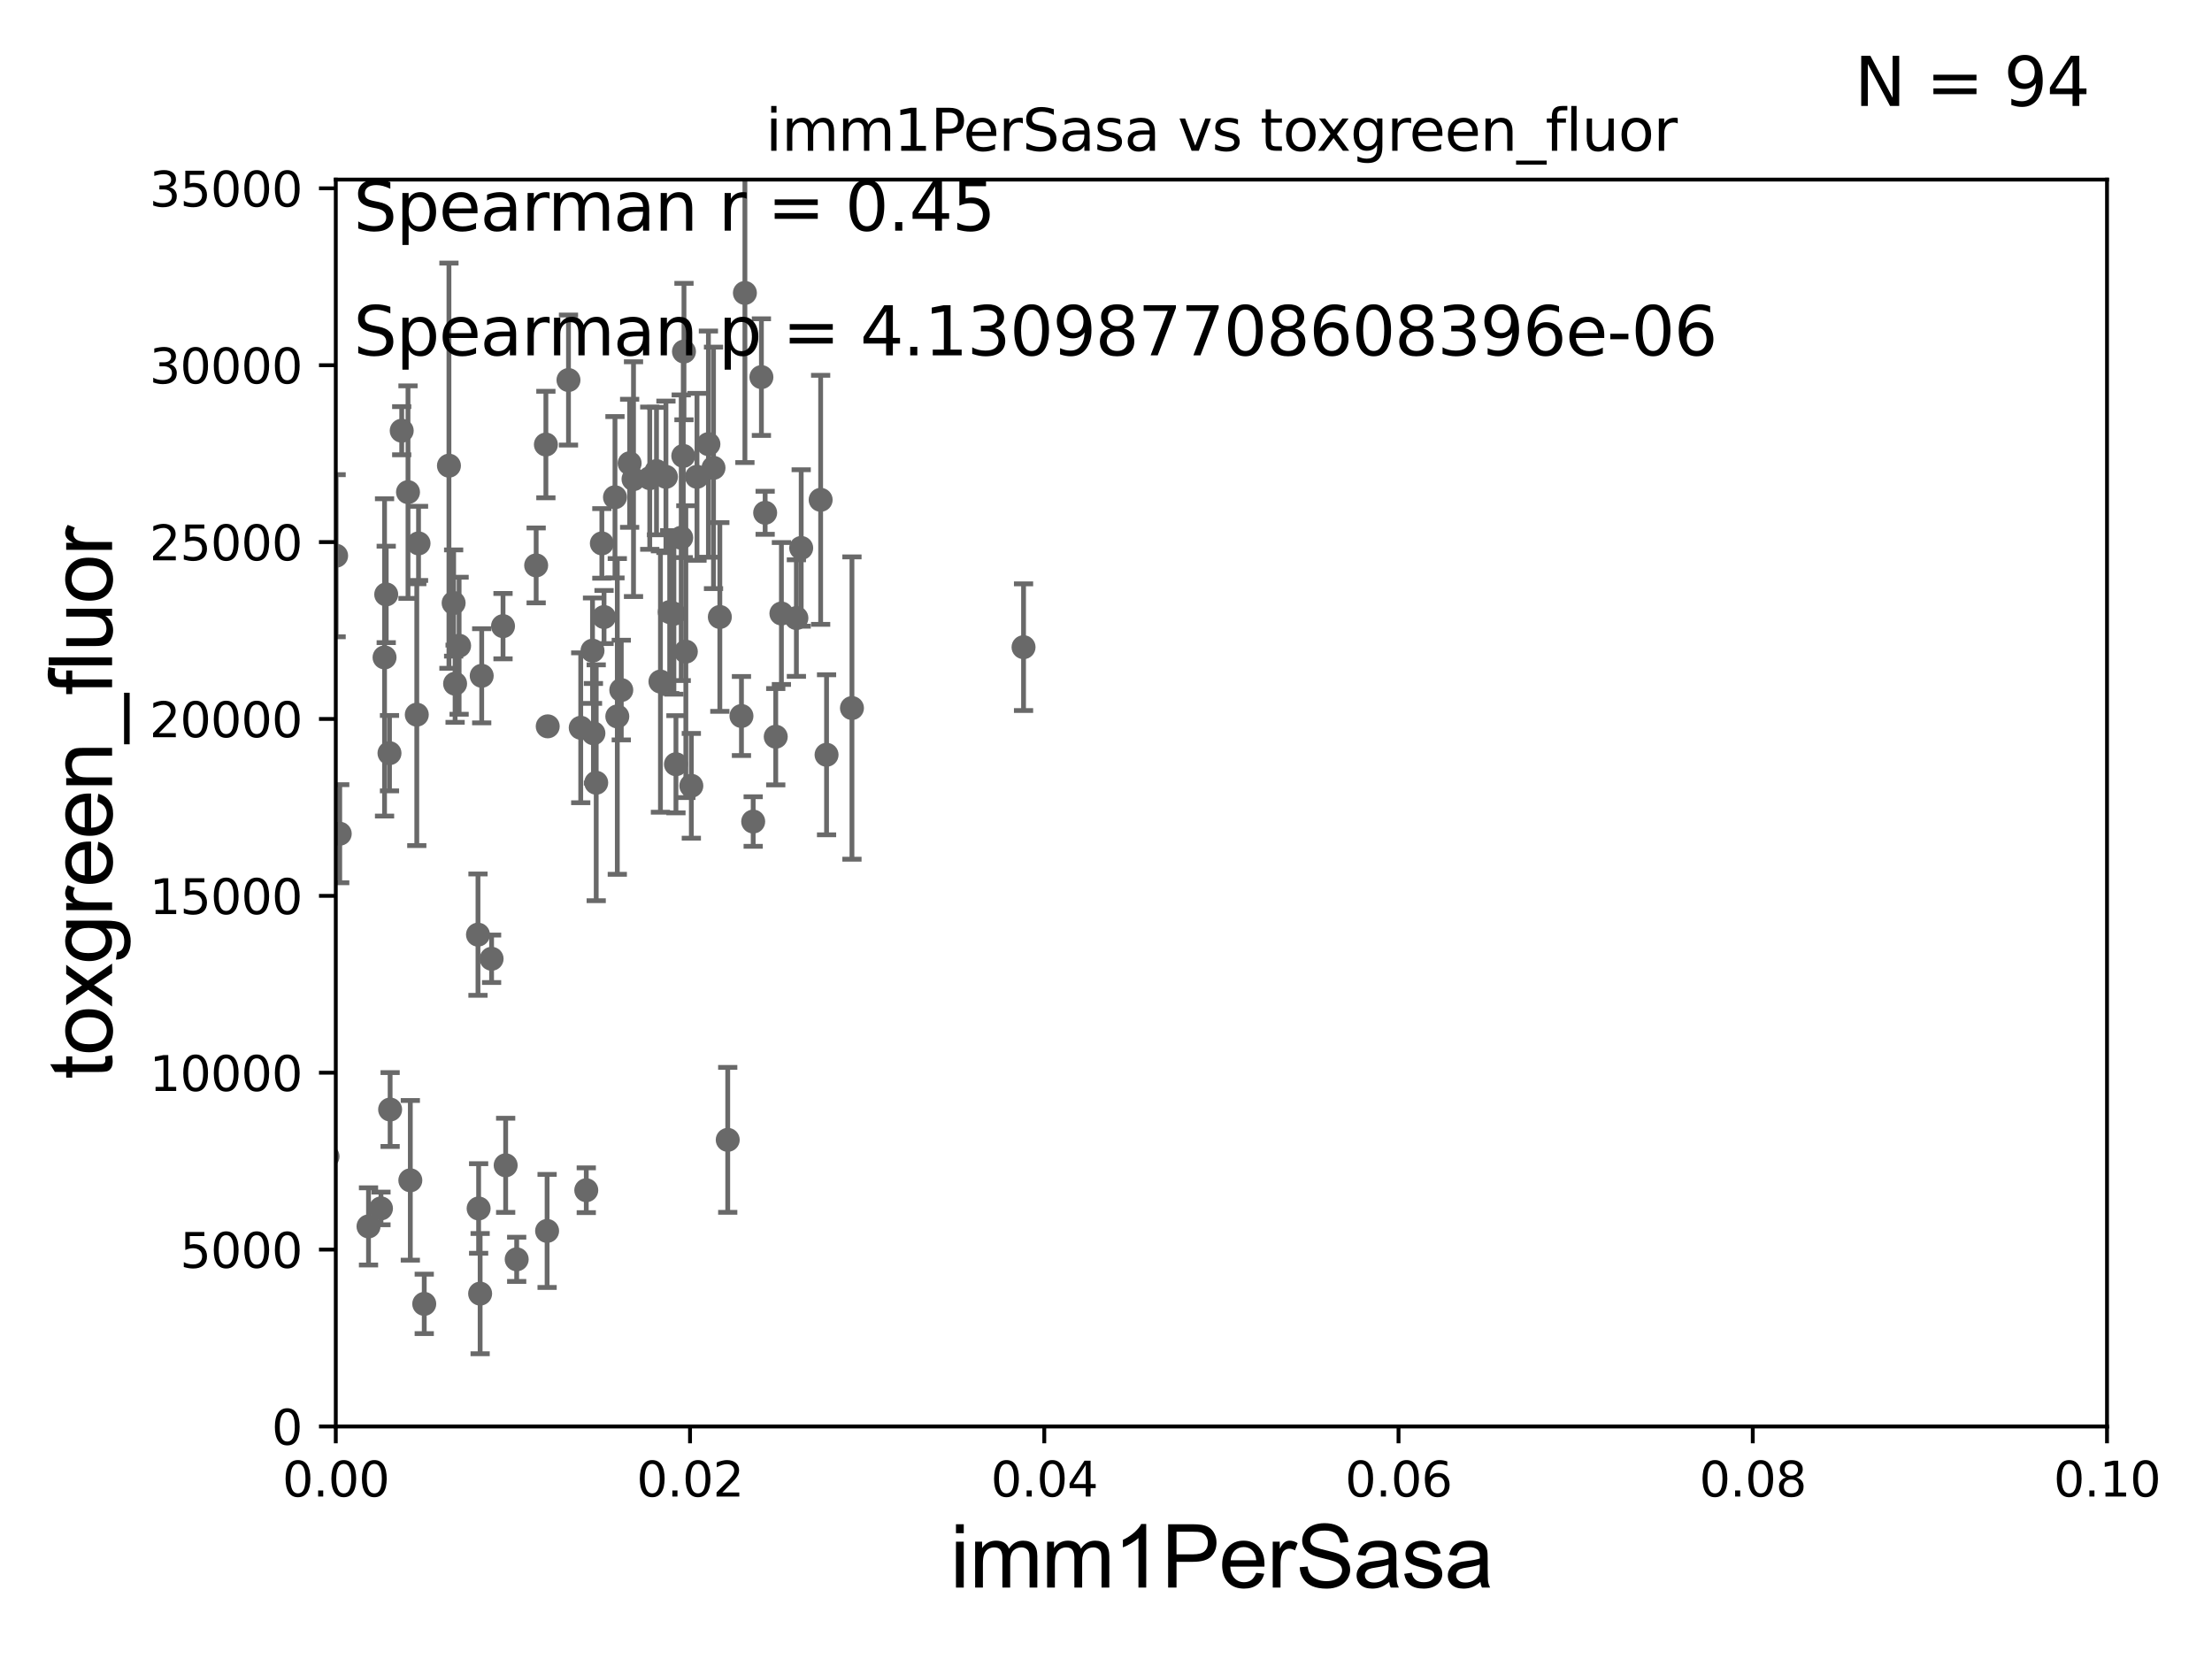 <?xml version="1.0" encoding="utf-8" standalone="no"?>
<!DOCTYPE svg PUBLIC "-//W3C//DTD SVG 1.1//EN"
  "http://www.w3.org/Graphics/SVG/1.1/DTD/svg11.dtd">
<svg xmlns:xlink="http://www.w3.org/1999/xlink" width="460.8pt" height="345.6pt" viewBox="0 0 460.8 345.6" xmlns="http://www.w3.org/2000/svg" version="1.1">
 <defs>
  <style type="text/css">*{stroke-linejoin: round; stroke-linecap: butt}</style>
 </defs>
 <g id="figure_1">
  <g id="patch_1">
   <path d="M 0 345.6 
L 460.8 345.6 
L 460.8 0 
L 0 0 
z
" style="fill: #ffffff"/>
  </g>
  <g id="axes_1">
   <g id="patch_2">
    <path d="M 69.95 297.16 
L 438.93 297.16 
L 438.93 37.411 
L 69.95 37.411 
z
" style="fill: #ffffff"/>
   </g>
   <g id="PathCollection_1">
    <defs>
     <path id="m901ed09984" d="M 0 1.118 
C 0.297 1.118 0.581 1 0.791 0.791 
C 1 0.581 1.118 0.297 1.118 0 
C 1.118 -0.297 1 -0.581 0.791 -0.791 
C 0.581 -1 0.297 -1.118 0 -1.118 
C -0.297 -1.118 -0.581 -1 -0.791 -0.791 
C -1 -0.581 -1.118 -0.297 -1.118 0 
C -1.118 0.297 -1 0.581 -0.791 0.791 
C -0.581 1 -0.297 1.118 0 1.118 
z
" style="stroke: #696969"/>
    </defs>
    <g clip-path="url(#p8d0d0f78b0)">
     <use xlink:href="#m901ed09984" x="87.188" y="113.199" style="fill: #696969; stroke: #696969"/>
     <use xlink:href="#m901ed09984" x="34.748" y="262.429" style="fill: #696969; stroke: #696969"/>
     <use xlink:href="#m901ed09984" x="68.235" y="240.906" style="fill: #696969; stroke: #696969"/>
     <use xlink:href="#m901ed09984" x="60.785" y="213.2" style="fill: #696969; stroke: #696969"/>
     <use xlink:href="#m901ed09984" x="76.767" y="255.483" style="fill: #696969; stroke: #696969"/>
     <use xlink:href="#m901ed09984" x="81.27" y="231.135" style="fill: #696969; stroke: #696969"/>
     <use xlink:href="#m901ed09984" x="70.773" y="173.68" style="fill: #696969; stroke: #696969"/>
     <use xlink:href="#m901ed09984" x="149.955" y="128.528" style="fill: #696969; stroke: #696969"/>
     <use xlink:href="#m901ed09984" x="13.911" y="98.055" style="fill: #696969; stroke: #696969"/>
     <use xlink:href="#m901ed09984" x="161.601" y="153.471" style="fill: #696969; stroke: #696969"/>
     <use xlink:href="#m901ed09984" x="54.014" y="161.305" style="fill: #696969; stroke: #696969"/>
     <use xlink:href="#m901ed09984" x="81.138" y="156.897" style="fill: #696969; stroke: #696969"/>
     <use xlink:href="#m901ed09984" x="128.596" y="149.245" style="fill: #696969; stroke: #696969"/>
     <use xlink:href="#m901ed09984" x="151.6" y="237.453" style="fill: #696969; stroke: #696969"/>
     <use xlink:href="#m901ed09984" x="156.903" y="171.144" style="fill: #696969; stroke: #696969"/>
     <use xlink:href="#m901ed09984" x="177.478" y="147.5" style="fill: #696969; stroke: #696969"/>
     <use xlink:href="#m901ed09984" x="40.348" y="177.98" style="fill: #696969; stroke: #696969"/>
     <use xlink:href="#m901ed09984" x="61.109" y="104.399" style="fill: #696969; stroke: #696969"/>
     <use xlink:href="#m901ed09984" x="93.523" y="97.008" style="fill: #696969; stroke: #696969"/>
     <use xlink:href="#m901ed09984" x="113.718" y="92.606" style="fill: #696969; stroke: #696969"/>
     <use xlink:href="#m901ed09984" x="99.707" y="251.749" style="fill: #696969; stroke: #696969"/>
     <use xlink:href="#m901ed09984" x="120.977" y="151.608" style="fill: #696969; stroke: #696969"/>
     <use xlink:href="#m901ed09984" x="64.056" y="195.348" style="fill: #696969; stroke: #696969"/>
     <use xlink:href="#m901ed09984" x="58.035" y="266.37" style="fill: #696969; stroke: #696969"/>
     <use xlink:href="#m901ed09984" x="61.533" y="257.871" style="fill: #696969; stroke: #696969"/>
     <use xlink:href="#m901ed09984" x="113.971" y="256.425" style="fill: #696969; stroke: #696969"/>
     <use xlink:href="#m901ed09984" x="122.132" y="247.946" style="fill: #696969; stroke: #696969"/>
     <use xlink:href="#m901ed09984" x="35.207" y="260.876" style="fill: #696969; stroke: #696969"/>
     <use xlink:href="#m901ed09984" x="58.433" y="232.809" style="fill: #696969; stroke: #696969"/>
     <use xlink:href="#m901ed09984" x="140.814" y="159.204" style="fill: #696969; stroke: #696969"/>
     <use xlink:href="#m901ed09984" x="85.478" y="245.88" style="fill: #696969; stroke: #696969"/>
     <use xlink:href="#m901ed09984" x="63.208" y="251.58" style="fill: #696969; stroke: #696969"/>
     <use xlink:href="#m901ed09984" x="88.378" y="271.623" style="fill: #696969; stroke: #696969"/>
     <use xlink:href="#m901ed09984" x="123.43" y="135.545" style="fill: #696969; stroke: #696969"/>
     <use xlink:href="#m901ed09984" x="1.887" y="249.767" style="fill: #696969; stroke: #696969"/>
     <use xlink:href="#m901ed09984" x="43.034" y="262.218" style="fill: #696969; stroke: #696969"/>
     <use xlink:href="#m901ed09984" x="39.244" y="191.835" style="fill: #696969; stroke: #696969"/>
     <use xlink:href="#m901ed09984" x="107.635" y="262.34" style="fill: #696969; stroke: #696969"/>
     <use xlink:href="#m901ed09984" x="100.02" y="269.485" style="fill: #696969; stroke: #696969"/>
     <use xlink:href="#m901ed09984" x="104.789" y="130.437" style="fill: #696969; stroke: #696969"/>
     <use xlink:href="#m901ed09984" x="79.362" y="251.735" style="fill: #696969; stroke: #696969"/>
     <use xlink:href="#m901ed09984" x="139.511" y="127.504" style="fill: #696969; stroke: #696969"/>
     <use xlink:href="#m901ed09984" x="61.951" y="255.289" style="fill: #696969; stroke: #696969"/>
     <use xlink:href="#m901ed09984" x="128.111" y="103.583" style="fill: #696969; stroke: #696969"/>
     <use xlink:href="#m901ed09984" x="100.349" y="140.78" style="fill: #696969; stroke: #696969"/>
     <use xlink:href="#m901ed09984" x="213.223" y="134.821" style="fill: #696969; stroke: #696969"/>
     <use xlink:href="#m901ed09984" x="125.831" y="128.542" style="fill: #696969; stroke: #696969"/>
     <use xlink:href="#m901ed09984" x="129.424" y="143.749" style="fill: #696969; stroke: #696969"/>
     <use xlink:href="#m901ed09984" x="141.912" y="112.022" style="fill: #696969; stroke: #696969"/>
     <use xlink:href="#m901ed09984" x="140.387" y="127.858" style="fill: #696969; stroke: #696969"/>
     <use xlink:href="#m901ed09984" x="170.956" y="104.123" style="fill: #696969; stroke: #696969"/>
     <use xlink:href="#m901ed09984" x="138.727" y="99.335" style="fill: #696969; stroke: #696969"/>
     <use xlink:href="#m901ed09984" x="166.903" y="114.153" style="fill: #696969; stroke: #696969"/>
     <use xlink:href="#m901ed09984" x="49.729" y="79.485" style="fill: #696969; stroke: #696969"/>
     <use xlink:href="#m901ed09984" x="145.196" y="99.328" style="fill: #696969; stroke: #696969"/>
     <use xlink:href="#m901ed09984" x="137.582" y="141.982" style="fill: #696969; stroke: #696969"/>
     <use xlink:href="#m901ed09984" x="70.021" y="115.767" style="fill: #696969; stroke: #696969"/>
     <use xlink:href="#m901ed09984" x="142.873" y="135.749" style="fill: #696969; stroke: #696969"/>
     <use xlink:href="#m901ed09984" x="154.458" y="149.157" style="fill: #696969; stroke: #696969"/>
     <use xlink:href="#m901ed09984" x="142.485" y="73.236" style="fill: #696969; stroke: #696969"/>
     <use xlink:href="#m901ed09984" x="135.358" y="99.614" style="fill: #696969; stroke: #696969"/>
     <use xlink:href="#m901ed09984" x="118.425" y="79.167" style="fill: #696969; stroke: #696969"/>
     <use xlink:href="#m901ed09984" x="165.903" y="128.754" style="fill: #696969; stroke: #696969"/>
     <use xlink:href="#m901ed09984" x="125.378" y="113.2" style="fill: #696969; stroke: #696969"/>
     <use xlink:href="#m901ed09984" x="142.339" y="94.978" style="fill: #696969; stroke: #696969"/>
     <use xlink:href="#m901ed09984" x="95.641" y="134.52" style="fill: #696969; stroke: #696969"/>
     <use xlink:href="#m901ed09984" x="131.972" y="99.816" style="fill: #696969; stroke: #696969"/>
     <use xlink:href="#m901ed09984" x="80.109" y="136.951" style="fill: #696969; stroke: #696969"/>
     <use xlink:href="#m901ed09984" x="172.187" y="157.235" style="fill: #696969; stroke: #696969"/>
     <use xlink:href="#m901ed09984" x="21.683" y="268.298" style="fill: #696969; stroke: #696969"/>
     <use xlink:href="#m901ed09984" x="80.457" y="123.829" style="fill: #696969; stroke: #696969"/>
     <use xlink:href="#m901ed09984" x="57.514" y="168.304" style="fill: #696969; stroke: #696969"/>
     <use xlink:href="#m901ed09984" x="94.806" y="142.429" style="fill: #696969; stroke: #696969"/>
     <use xlink:href="#m901ed09984" x="83.684" y="89.723" style="fill: #696969; stroke: #696969"/>
     <use xlink:href="#m901ed09984" x="144.017" y="163.697" style="fill: #696969; stroke: #696969"/>
     <use xlink:href="#m901ed09984" x="114.101" y="151.31" style="fill: #696969; stroke: #696969"/>
     <use xlink:href="#m901ed09984" x="131.166" y="96.508" style="fill: #696969; stroke: #696969"/>
     <use xlink:href="#m901ed09984" x="94.501" y="125.617" style="fill: #696969; stroke: #696969"/>
     <use xlink:href="#m901ed09984" x="84.994" y="102.518" style="fill: #696969; stroke: #696969"/>
     <use xlink:href="#m901ed09984" x="147.576" y="92.52" style="fill: #696969; stroke: #696969"/>
     <use xlink:href="#m901ed09984" x="102.408" y="199.731" style="fill: #696969; stroke: #696969"/>
     <use xlink:href="#m901ed09984" x="155.178" y="61.025" style="fill: #696969; stroke: #696969"/>
     <use xlink:href="#m901ed09984" x="123.62" y="152.757" style="fill: #696969; stroke: #696969"/>
     <use xlink:href="#m901ed09984" x="158.615" y="78.559" style="fill: #696969; stroke: #696969"/>
     <use xlink:href="#m901ed09984" x="162.781" y="127.804" style="fill: #696969; stroke: #696969"/>
     <use xlink:href="#m901ed09984" x="159.396" y="106.821" style="fill: #696969; stroke: #696969"/>
     <use xlink:href="#m901ed09984" x="111.692" y="117.781" style="fill: #696969; stroke: #696969"/>
     <use xlink:href="#m901ed09984" x="124.201" y="163.062" style="fill: #696969; stroke: #696969"/>
     <use xlink:href="#m901ed09984" x="148.637" y="97.461" style="fill: #696969; stroke: #696969"/>
     <use xlink:href="#m901ed09984" x="99.573" y="194.704" style="fill: #696969; stroke: #696969"/>
     <use xlink:href="#m901ed09984" x="58.05" y="149.256" style="fill: #696969; stroke: #696969"/>
     <use xlink:href="#m901ed09984" x="136.76" y="98.139" style="fill: #696969; stroke: #696969"/>
     <use xlink:href="#m901ed09984" x="86.825" y="148.879" style="fill: #696969; stroke: #696969"/>
     <use xlink:href="#m901ed09984" x="105.339" y="242.756" style="fill: #696969; stroke: #696969"/>
    </g>
   </g>
   <g id="matplotlib.axis_1">
    <g id="xtick_1">
     <g id="line2d_1">
      <defs>
       <path id="m94e630bb20" d="M 0 0 
L 0 3.5 
" style="stroke: #000000; stroke-width: 0.8"/>
      </defs>
      <g>
       <use xlink:href="#m94e630bb20" x="69.95" y="297.16" style="stroke: #000000; stroke-width: 0.8"/>
      </g>
     </g>
     <g id="text_1">
      <!-- 0.00 -->
      <g transform="translate(58.817 311.758)scale(0.1 -0.1)">
       <defs>
        <path id="DejaVuSans-30" d="M 2034 4250 
Q 1547 4250 1301 3770 
Q 1056 3291 1056 2328 
Q 1056 1369 1301 889 
Q 1547 409 2034 409 
Q 2525 409 2770 889 
Q 3016 1369 3016 2328 
Q 3016 3291 2770 3770 
Q 2525 4250 2034 4250 
z
M 2034 4750 
Q 2819 4750 3233 4129 
Q 3647 3509 3647 2328 
Q 3647 1150 3233 529 
Q 2819 -91 2034 -91 
Q 1250 -91 836 529 
Q 422 1150 422 2328 
Q 422 3509 836 4129 
Q 1250 4750 2034 4750 
z
" transform="scale(0.016)"/>
        <path id="DejaVuSans-2e" d="M 684 794 
L 1344 794 
L 1344 0 
L 684 0 
L 684 794 
z
" transform="scale(0.016)"/>
       </defs>
       <use xlink:href="#DejaVuSans-30"/>
       <use xlink:href="#DejaVuSans-2e" x="63.623"/>
       <use xlink:href="#DejaVuSans-30" x="95.41"/>
       <use xlink:href="#DejaVuSans-30" x="159.033"/>
      </g>
     </g>
    </g>
    <g id="xtick_2">
     <g id="line2d_2">
      <g>
       <use xlink:href="#m94e630bb20" x="143.746" y="297.16" style="stroke: #000000; stroke-width: 0.8"/>
      </g>
     </g>
     <g id="text_2">
      <!-- 0.02 -->
      <g transform="translate(132.613 311.758)scale(0.1 -0.1)">
       <defs>
        <path id="DejaVuSans-32" d="M 1228 531 
L 3431 531 
L 3431 0 
L 469 0 
L 469 531 
Q 828 903 1448 1529 
Q 2069 2156 2228 2338 
Q 2531 2678 2651 2914 
Q 2772 3150 2772 3378 
Q 2772 3750 2511 3984 
Q 2250 4219 1831 4219 
Q 1534 4219 1204 4116 
Q 875 4013 500 3803 
L 500 4441 
Q 881 4594 1212 4672 
Q 1544 4750 1819 4750 
Q 2544 4750 2975 4387 
Q 3406 4025 3406 3419 
Q 3406 3131 3298 2873 
Q 3191 2616 2906 2266 
Q 2828 2175 2409 1742 
Q 1991 1309 1228 531 
z
" transform="scale(0.016)"/>
       </defs>
       <use xlink:href="#DejaVuSans-30"/>
       <use xlink:href="#DejaVuSans-2e" x="63.623"/>
       <use xlink:href="#DejaVuSans-30" x="95.41"/>
       <use xlink:href="#DejaVuSans-32" x="159.033"/>
      </g>
     </g>
    </g>
    <g id="xtick_3">
     <g id="line2d_3">
      <g>
       <use xlink:href="#m94e630bb20" x="217.542" y="297.16" style="stroke: #000000; stroke-width: 0.8"/>
      </g>
     </g>
     <g id="text_3">
      <!-- 0.04 -->
      <g transform="translate(206.409 311.758)scale(0.1 -0.1)">
       <defs>
        <path id="DejaVuSans-34" d="M 2419 4116 
L 825 1625 
L 2419 1625 
L 2419 4116 
z
M 2253 4666 
L 3047 4666 
L 3047 1625 
L 3713 1625 
L 3713 1100 
L 3047 1100 
L 3047 0 
L 2419 0 
L 2419 1100 
L 313 1100 
L 313 1709 
L 2253 4666 
z
" transform="scale(0.016)"/>
       </defs>
       <use xlink:href="#DejaVuSans-30"/>
       <use xlink:href="#DejaVuSans-2e" x="63.623"/>
       <use xlink:href="#DejaVuSans-30" x="95.41"/>
       <use xlink:href="#DejaVuSans-34" x="159.033"/>
      </g>
     </g>
    </g>
    <g id="xtick_4">
     <g id="line2d_4">
      <g>
       <use xlink:href="#m94e630bb20" x="291.338" y="297.16" style="stroke: #000000; stroke-width: 0.8"/>
      </g>
     </g>
     <g id="text_4">
      <!-- 0.06 -->
      <g transform="translate(280.205 311.758)scale(0.1 -0.1)">
       <defs>
        <path id="DejaVuSans-36" d="M 2113 2584 
Q 1688 2584 1439 2293 
Q 1191 2003 1191 1497 
Q 1191 994 1439 701 
Q 1688 409 2113 409 
Q 2538 409 2786 701 
Q 3034 994 3034 1497 
Q 3034 2003 2786 2293 
Q 2538 2584 2113 2584 
z
M 3366 4563 
L 3366 3988 
Q 3128 4100 2886 4159 
Q 2644 4219 2406 4219 
Q 1781 4219 1451 3797 
Q 1122 3375 1075 2522 
Q 1259 2794 1537 2939 
Q 1816 3084 2150 3084 
Q 2853 3084 3261 2657 
Q 3669 2231 3669 1497 
Q 3669 778 3244 343 
Q 2819 -91 2113 -91 
Q 1303 -91 875 529 
Q 447 1150 447 2328 
Q 447 3434 972 4092 
Q 1497 4750 2381 4750 
Q 2619 4750 2861 4703 
Q 3103 4656 3366 4563 
z
" transform="scale(0.016)"/>
       </defs>
       <use xlink:href="#DejaVuSans-30"/>
       <use xlink:href="#DejaVuSans-2e" x="63.623"/>
       <use xlink:href="#DejaVuSans-30" x="95.41"/>
       <use xlink:href="#DejaVuSans-36" x="159.033"/>
      </g>
     </g>
    </g>
    <g id="xtick_5">
     <g id="line2d_5">
      <g>
       <use xlink:href="#m94e630bb20" x="365.134" y="297.16" style="stroke: #000000; stroke-width: 0.8"/>
      </g>
     </g>
     <g id="text_5">
      <!-- 0.08 -->
      <g transform="translate(354.001 311.758)scale(0.1 -0.1)">
       <defs>
        <path id="DejaVuSans-38" d="M 2034 2216 
Q 1584 2216 1326 1975 
Q 1069 1734 1069 1313 
Q 1069 891 1326 650 
Q 1584 409 2034 409 
Q 2484 409 2743 651 
Q 3003 894 3003 1313 
Q 3003 1734 2745 1975 
Q 2488 2216 2034 2216 
z
M 1403 2484 
Q 997 2584 770 2862 
Q 544 3141 544 3541 
Q 544 4100 942 4425 
Q 1341 4750 2034 4750 
Q 2731 4750 3128 4425 
Q 3525 4100 3525 3541 
Q 3525 3141 3298 2862 
Q 3072 2584 2669 2484 
Q 3125 2378 3379 2068 
Q 3634 1759 3634 1313 
Q 3634 634 3220 271 
Q 2806 -91 2034 -91 
Q 1263 -91 848 271 
Q 434 634 434 1313 
Q 434 1759 690 2068 
Q 947 2378 1403 2484 
z
M 1172 3481 
Q 1172 3119 1398 2916 
Q 1625 2713 2034 2713 
Q 2441 2713 2670 2916 
Q 2900 3119 2900 3481 
Q 2900 3844 2670 4047 
Q 2441 4250 2034 4250 
Q 1625 4250 1398 4047 
Q 1172 3844 1172 3481 
z
" transform="scale(0.016)"/>
       </defs>
       <use xlink:href="#DejaVuSans-30"/>
       <use xlink:href="#DejaVuSans-2e" x="63.623"/>
       <use xlink:href="#DejaVuSans-30" x="95.41"/>
       <use xlink:href="#DejaVuSans-38" x="159.033"/>
      </g>
     </g>
    </g>
    <g id="xtick_6">
     <g id="line2d_6">
      <g>
       <use xlink:href="#m94e630bb20" x="438.93" y="297.16" style="stroke: #000000; stroke-width: 0.8"/>
      </g>
     </g>
     <g id="text_6">
      <!-- 0.10 -->
      <g transform="translate(427.797 311.758)scale(0.1 -0.1)">
       <defs>
        <path id="DejaVuSans-31" d="M 794 531 
L 1825 531 
L 1825 4091 
L 703 3866 
L 703 4441 
L 1819 4666 
L 2450 4666 
L 2450 531 
L 3481 531 
L 3481 0 
L 794 0 
L 794 531 
z
" transform="scale(0.016)"/>
       </defs>
       <use xlink:href="#DejaVuSans-30"/>
       <use xlink:href="#DejaVuSans-2e" x="63.623"/>
       <use xlink:href="#DejaVuSans-31" x="95.41"/>
       <use xlink:href="#DejaVuSans-30" x="159.033"/>
      </g>
     </g>
    </g>
    <g id="text_7">
     <!-- imm1PerSasa -->
     <g transform="translate(197.924 330.722)scale(0.18 -0.18)">
      <defs>
       <path id="ArialMT-69" d="M 425 3934 
L 425 4581 
L 988 4581 
L 988 3934 
L 425 3934 
z
M 425 0 
L 425 3319 
L 988 3319 
L 988 0 
L 425 0 
z
" transform="scale(0.016)"/>
       <path id="ArialMT-6d" d="M 422 0 
L 422 3319 
L 925 3319 
L 925 2853 
Q 1081 3097 1340 3245 
Q 1600 3394 1931 3394 
Q 2300 3394 2536 3241 
Q 2772 3088 2869 2813 
Q 3263 3394 3894 3394 
Q 4388 3394 4653 3120 
Q 4919 2847 4919 2278 
L 4919 0 
L 4359 0 
L 4359 2091 
Q 4359 2428 4304 2576 
Q 4250 2725 4106 2815 
Q 3963 2906 3769 2906 
Q 3419 2906 3187 2673 
Q 2956 2441 2956 1928 
L 2956 0 
L 2394 0 
L 2394 2156 
Q 2394 2531 2256 2718 
Q 2119 2906 1806 2906 
Q 1569 2906 1367 2781 
Q 1166 2656 1075 2415 
Q 984 2175 984 1722 
L 984 0 
L 422 0 
z
" transform="scale(0.016)"/>
       <path id="ArialMT-31" d="M 2384 0 
L 1822 0 
L 1822 3584 
Q 1619 3391 1289 3197 
Q 959 3003 697 2906 
L 697 3450 
Q 1169 3672 1522 3987 
Q 1875 4303 2022 4600 
L 2384 4600 
L 2384 0 
z
" transform="scale(0.016)"/>
       <path id="ArialMT-50" d="M 494 0 
L 494 4581 
L 2222 4581 
Q 2678 4581 2919 4538 
Q 3256 4481 3484 4323 
Q 3713 4166 3852 3881 
Q 3991 3597 3991 3256 
Q 3991 2672 3619 2267 
Q 3247 1863 2275 1863 
L 1100 1863 
L 1100 0 
L 494 0 
z
M 1100 2403 
L 2284 2403 
Q 2872 2403 3119 2622 
Q 3366 2841 3366 3238 
Q 3366 3525 3220 3729 
Q 3075 3934 2838 4000 
Q 2684 4041 2272 4041 
L 1100 4041 
L 1100 2403 
z
" transform="scale(0.016)"/>
       <path id="ArialMT-65" d="M 2694 1069 
L 3275 997 
Q 3138 488 2766 206 
Q 2394 -75 1816 -75 
Q 1088 -75 661 373 
Q 234 822 234 1631 
Q 234 2469 665 2931 
Q 1097 3394 1784 3394 
Q 2450 3394 2872 2941 
Q 3294 2488 3294 1666 
Q 3294 1616 3291 1516 
L 816 1516 
Q 847 969 1125 678 
Q 1403 388 1819 388 
Q 2128 388 2347 550 
Q 2566 713 2694 1069 
z
M 847 1978 
L 2700 1978 
Q 2663 2397 2488 2606 
Q 2219 2931 1791 2931 
Q 1403 2931 1139 2672 
Q 875 2413 847 1978 
z
" transform="scale(0.016)"/>
       <path id="ArialMT-72" d="M 416 0 
L 416 3319 
L 922 3319 
L 922 2816 
Q 1116 3169 1280 3281 
Q 1444 3394 1641 3394 
Q 1925 3394 2219 3213 
L 2025 2691 
Q 1819 2813 1613 2813 
Q 1428 2813 1281 2702 
Q 1134 2591 1072 2394 
Q 978 2094 978 1738 
L 978 0 
L 416 0 
z
" transform="scale(0.016)"/>
       <path id="ArialMT-53" d="M 288 1472 
L 859 1522 
Q 900 1178 1048 958 
Q 1197 738 1509 602 
Q 1822 466 2213 466 
Q 2559 466 2825 569 
Q 3091 672 3220 851 
Q 3350 1031 3350 1244 
Q 3350 1459 3225 1620 
Q 3100 1781 2813 1891 
Q 2628 1963 1997 2114 
Q 1366 2266 1113 2400 
Q 784 2572 623 2826 
Q 463 3081 463 3397 
Q 463 3744 659 4045 
Q 856 4347 1234 4503 
Q 1613 4659 2075 4659 
Q 2584 4659 2973 4495 
Q 3363 4331 3572 4012 
Q 3781 3694 3797 3291 
L 3216 3247 
Q 3169 3681 2898 3903 
Q 2628 4125 2100 4125 
Q 1550 4125 1298 3923 
Q 1047 3722 1047 3438 
Q 1047 3191 1225 3031 
Q 1400 2872 2139 2705 
Q 2878 2538 3153 2413 
Q 3553 2228 3743 1945 
Q 3934 1663 3934 1294 
Q 3934 928 3725 604 
Q 3516 281 3123 101 
Q 2731 -78 2241 -78 
Q 1619 -78 1198 103 
Q 778 284 539 648 
Q 300 1013 288 1472 
z
" transform="scale(0.016)"/>
       <path id="ArialMT-61" d="M 2588 409 
Q 2275 144 1986 34 
Q 1697 -75 1366 -75 
Q 819 -75 525 192 
Q 231 459 231 875 
Q 231 1119 342 1320 
Q 453 1522 633 1644 
Q 813 1766 1038 1828 
Q 1203 1872 1538 1913 
Q 2219 1994 2541 2106 
Q 2544 2222 2544 2253 
Q 2544 2597 2384 2738 
Q 2169 2928 1744 2928 
Q 1347 2928 1158 2789 
Q 969 2650 878 2297 
L 328 2372 
Q 403 2725 575 2942 
Q 747 3159 1072 3276 
Q 1397 3394 1825 3394 
Q 2250 3394 2515 3294 
Q 2781 3194 2906 3042 
Q 3031 2891 3081 2659 
Q 3109 2516 3109 2141 
L 3109 1391 
Q 3109 606 3145 398 
Q 3181 191 3288 0 
L 2700 0 
Q 2613 175 2588 409 
z
M 2541 1666 
Q 2234 1541 1622 1453 
Q 1275 1403 1131 1340 
Q 988 1278 909 1158 
Q 831 1038 831 891 
Q 831 666 1001 516 
Q 1172 366 1500 366 
Q 1825 366 2078 508 
Q 2331 650 2450 897 
Q 2541 1088 2541 1459 
L 2541 1666 
z
" transform="scale(0.016)"/>
       <path id="ArialMT-73" d="M 197 991 
L 753 1078 
Q 800 744 1014 566 
Q 1228 388 1613 388 
Q 2000 388 2187 545 
Q 2375 703 2375 916 
Q 2375 1106 2209 1216 
Q 2094 1291 1634 1406 
Q 1016 1563 777 1677 
Q 538 1791 414 1992 
Q 291 2194 291 2438 
Q 291 2659 392 2848 
Q 494 3038 669 3163 
Q 800 3259 1026 3326 
Q 1253 3394 1513 3394 
Q 1903 3394 2198 3281 
Q 2494 3169 2634 2976 
Q 2775 2784 2828 2463 
L 2278 2388 
Q 2241 2644 2061 2787 
Q 1881 2931 1553 2931 
Q 1166 2931 1000 2803 
Q 834 2675 834 2503 
Q 834 2394 903 2306 
Q 972 2216 1119 2156 
Q 1203 2125 1616 2013 
Q 2213 1853 2448 1751 
Q 2684 1650 2818 1456 
Q 2953 1263 2953 975 
Q 2953 694 2789 445 
Q 2625 197 2315 61 
Q 2006 -75 1616 -75 
Q 969 -75 630 194 
Q 291 463 197 991 
z
" transform="scale(0.016)"/>
      </defs>
      <use xlink:href="#ArialMT-69"/>
      <use xlink:href="#ArialMT-6d" x="22.217"/>
      <use xlink:href="#ArialMT-6d" x="105.518"/>
      <use xlink:href="#ArialMT-31" x="188.818"/>
      <use xlink:href="#ArialMT-50" x="244.434"/>
      <use xlink:href="#ArialMT-65" x="311.133"/>
      <use xlink:href="#ArialMT-72" x="366.748"/>
      <use xlink:href="#ArialMT-53" x="400.049"/>
      <use xlink:href="#ArialMT-61" x="466.748"/>
      <use xlink:href="#ArialMT-73" x="522.363"/>
      <use xlink:href="#ArialMT-61" x="572.363"/>
     </g>
    </g>
   </g>
   <g id="matplotlib.axis_2">
    <g id="ytick_1">
     <g id="line2d_7">
      <defs>
       <path id="m54d9f3725a" d="M 0 0 
L -3.5 0 
" style="stroke: #000000; stroke-width: 0.8"/>
      </defs>
      <g>
       <use xlink:href="#m54d9f3725a" x="69.95" y="297.16" style="stroke: #000000; stroke-width: 0.8"/>
      </g>
     </g>
     <g id="text_8">
      <!-- 0 -->
      <g transform="translate(56.587 300.959)scale(0.1 -0.1)">
       <use xlink:href="#DejaVuSans-30"/>
      </g>
     </g>
    </g>
    <g id="ytick_2">
     <g id="line2d_8">
      <g>
       <use xlink:href="#m54d9f3725a" x="69.95" y="260.313" style="stroke: #000000; stroke-width: 0.8"/>
      </g>
     </g>
     <g id="text_9">
      <!-- 5000 -->
      <g transform="translate(37.5 264.112)scale(0.1 -0.1)">
       <defs>
        <path id="DejaVuSans-35" d="M 691 4666 
L 3169 4666 
L 3169 4134 
L 1269 4134 
L 1269 2991 
Q 1406 3038 1543 3061 
Q 1681 3084 1819 3084 
Q 2600 3084 3056 2656 
Q 3513 2228 3513 1497 
Q 3513 744 3044 326 
Q 2575 -91 1722 -91 
Q 1428 -91 1123 -41 
Q 819 9 494 109 
L 494 744 
Q 775 591 1075 516 
Q 1375 441 1709 441 
Q 2250 441 2565 725 
Q 2881 1009 2881 1497 
Q 2881 1984 2565 2268 
Q 2250 2553 1709 2553 
Q 1456 2553 1204 2497 
Q 953 2441 691 2322 
L 691 4666 
z
" transform="scale(0.016)"/>
       </defs>
       <use xlink:href="#DejaVuSans-35"/>
       <use xlink:href="#DejaVuSans-30" x="63.623"/>
       <use xlink:href="#DejaVuSans-30" x="127.246"/>
       <use xlink:href="#DejaVuSans-30" x="190.869"/>
      </g>
     </g>
    </g>
    <g id="ytick_3">
     <g id="line2d_9">
      <g>
       <use xlink:href="#m54d9f3725a" x="69.95" y="223.467" style="stroke: #000000; stroke-width: 0.8"/>
      </g>
     </g>
     <g id="text_10">
      <!-- 10000 -->
      <g transform="translate(31.137 227.266)scale(0.1 -0.1)">
       <use xlink:href="#DejaVuSans-31"/>
       <use xlink:href="#DejaVuSans-30" x="63.623"/>
       <use xlink:href="#DejaVuSans-30" x="127.246"/>
       <use xlink:href="#DejaVuSans-30" x="190.869"/>
       <use xlink:href="#DejaVuSans-30" x="254.492"/>
      </g>
     </g>
    </g>
    <g id="ytick_4">
     <g id="line2d_10">
      <g>
       <use xlink:href="#m54d9f3725a" x="69.95" y="186.62" style="stroke: #000000; stroke-width: 0.8"/>
      </g>
     </g>
     <g id="text_11">
      <!-- 15000 -->
      <g transform="translate(31.137 190.419)scale(0.1 -0.1)">
       <use xlink:href="#DejaVuSans-31"/>
       <use xlink:href="#DejaVuSans-35" x="63.623"/>
       <use xlink:href="#DejaVuSans-30" x="127.246"/>
       <use xlink:href="#DejaVuSans-30" x="190.869"/>
       <use xlink:href="#DejaVuSans-30" x="254.492"/>
      </g>
     </g>
    </g>
    <g id="ytick_5">
     <g id="line2d_11">
      <g>
       <use xlink:href="#m54d9f3725a" x="69.95" y="149.773" style="stroke: #000000; stroke-width: 0.8"/>
      </g>
     </g>
     <g id="text_12">
      <!-- 20000 -->
      <g transform="translate(31.137 153.572)scale(0.1 -0.1)">
       <use xlink:href="#DejaVuSans-32"/>
       <use xlink:href="#DejaVuSans-30" x="63.623"/>
       <use xlink:href="#DejaVuSans-30" x="127.246"/>
       <use xlink:href="#DejaVuSans-30" x="190.869"/>
       <use xlink:href="#DejaVuSans-30" x="254.492"/>
      </g>
     </g>
    </g>
    <g id="ytick_6">
     <g id="line2d_12">
      <g>
       <use xlink:href="#m54d9f3725a" x="69.95" y="112.926" style="stroke: #000000; stroke-width: 0.8"/>
      </g>
     </g>
     <g id="text_13">
      <!-- 25000 -->
      <g transform="translate(31.137 116.726)scale(0.1 -0.1)">
       <use xlink:href="#DejaVuSans-32"/>
       <use xlink:href="#DejaVuSans-35" x="63.623"/>
       <use xlink:href="#DejaVuSans-30" x="127.246"/>
       <use xlink:href="#DejaVuSans-30" x="190.869"/>
       <use xlink:href="#DejaVuSans-30" x="254.492"/>
      </g>
     </g>
    </g>
    <g id="ytick_7">
     <g id="line2d_13">
      <g>
       <use xlink:href="#m54d9f3725a" x="69.95" y="76.08" style="stroke: #000000; stroke-width: 0.8"/>
      </g>
     </g>
     <g id="text_14">
      <!-- 30000 -->
      <g transform="translate(31.137 79.879)scale(0.1 -0.1)">
       <defs>
        <path id="DejaVuSans-33" d="M 2597 2516 
Q 3050 2419 3304 2112 
Q 3559 1806 3559 1356 
Q 3559 666 3084 287 
Q 2609 -91 1734 -91 
Q 1441 -91 1130 -33 
Q 819 25 488 141 
L 488 750 
Q 750 597 1062 519 
Q 1375 441 1716 441 
Q 2309 441 2620 675 
Q 2931 909 2931 1356 
Q 2931 1769 2642 2001 
Q 2353 2234 1838 2234 
L 1294 2234 
L 1294 2753 
L 1863 2753 
Q 2328 2753 2575 2939 
Q 2822 3125 2822 3475 
Q 2822 3834 2567 4026 
Q 2313 4219 1838 4219 
Q 1578 4219 1281 4162 
Q 984 4106 628 3988 
L 628 4550 
Q 988 4650 1302 4700 
Q 1616 4750 1894 4750 
Q 2613 4750 3031 4423 
Q 3450 4097 3450 3541 
Q 3450 3153 3228 2886 
Q 3006 2619 2597 2516 
z
" transform="scale(0.016)"/>
       </defs>
       <use xlink:href="#DejaVuSans-33"/>
       <use xlink:href="#DejaVuSans-30" x="63.623"/>
       <use xlink:href="#DejaVuSans-30" x="127.246"/>
       <use xlink:href="#DejaVuSans-30" x="190.869"/>
       <use xlink:href="#DejaVuSans-30" x="254.492"/>
      </g>
     </g>
    </g>
    <g id="ytick_8">
     <g id="line2d_14">
      <g>
       <use xlink:href="#m54d9f3725a" x="69.95" y="39.233" style="stroke: #000000; stroke-width: 0.8"/>
      </g>
     </g>
     <g id="text_15">
      <!-- 35000 -->
      <g transform="translate(31.137 43.032)scale(0.1 -0.1)">
       <use xlink:href="#DejaVuSans-33"/>
       <use xlink:href="#DejaVuSans-35" x="63.623"/>
       <use xlink:href="#DejaVuSans-30" x="127.246"/>
       <use xlink:href="#DejaVuSans-30" x="190.869"/>
       <use xlink:href="#DejaVuSans-30" x="254.492"/>
      </g>
     </g>
    </g>
    <g id="text_16">
     <!-- toxgreen_fluor -->
     <g transform="translate(23.349 224.818)rotate(-90)scale(0.18 -0.18)">
      <defs>
       <path id="ArialMT-74" d="M 1650 503 
L 1731 6 
Q 1494 -44 1306 -44 
Q 1000 -44 831 53 
Q 663 150 594 308 
Q 525 466 525 972 
L 525 2881 
L 113 2881 
L 113 3319 
L 525 3319 
L 525 4141 
L 1084 4478 
L 1084 3319 
L 1650 3319 
L 1650 2881 
L 1084 2881 
L 1084 941 
Q 1084 700 1114 631 
Q 1144 563 1211 522 
Q 1278 481 1403 481 
Q 1497 481 1650 503 
z
" transform="scale(0.016)"/>
       <path id="ArialMT-6f" d="M 213 1659 
Q 213 2581 725 3025 
Q 1153 3394 1769 3394 
Q 2453 3394 2887 2945 
Q 3322 2497 3322 1706 
Q 3322 1066 3130 698 
Q 2938 331 2570 128 
Q 2203 -75 1769 -75 
Q 1072 -75 642 372 
Q 213 819 213 1659 
z
M 791 1659 
Q 791 1022 1069 705 
Q 1347 388 1769 388 
Q 2188 388 2466 706 
Q 2744 1025 2744 1678 
Q 2744 2294 2464 2611 
Q 2184 2928 1769 2928 
Q 1347 2928 1069 2612 
Q 791 2297 791 1659 
z
" transform="scale(0.016)"/>
       <path id="ArialMT-78" d="M 47 0 
L 1259 1725 
L 138 3319 
L 841 3319 
L 1350 2541 
Q 1494 2319 1581 2169 
Q 1719 2375 1834 2534 
L 2394 3319 
L 3066 3319 
L 1919 1756 
L 3153 0 
L 2463 0 
L 1781 1031 
L 1600 1309 
L 728 0 
L 47 0 
z
" transform="scale(0.016)"/>
       <path id="ArialMT-67" d="M 319 -275 
L 866 -356 
Q 900 -609 1056 -725 
Q 1266 -881 1628 -881 
Q 2019 -881 2231 -725 
Q 2444 -569 2519 -288 
Q 2563 -116 2559 434 
Q 2191 0 1641 0 
Q 956 0 581 494 
Q 206 988 206 1678 
Q 206 2153 378 2554 
Q 550 2956 876 3175 
Q 1203 3394 1644 3394 
Q 2231 3394 2613 2919 
L 2613 3319 
L 3131 3319 
L 3131 450 
Q 3131 -325 2973 -648 
Q 2816 -972 2473 -1159 
Q 2131 -1347 1631 -1347 
Q 1038 -1347 672 -1080 
Q 306 -813 319 -275 
z
M 784 1719 
Q 784 1066 1043 766 
Q 1303 466 1694 466 
Q 2081 466 2343 764 
Q 2606 1063 2606 1700 
Q 2606 2309 2336 2618 
Q 2066 2928 1684 2928 
Q 1309 2928 1046 2623 
Q 784 2319 784 1719 
z
" transform="scale(0.016)"/>
       <path id="ArialMT-6e" d="M 422 0 
L 422 3319 
L 928 3319 
L 928 2847 
Q 1294 3394 1984 3394 
Q 2284 3394 2536 3286 
Q 2788 3178 2913 3003 
Q 3038 2828 3088 2588 
Q 3119 2431 3119 2041 
L 3119 0 
L 2556 0 
L 2556 2019 
Q 2556 2363 2490 2533 
Q 2425 2703 2258 2804 
Q 2091 2906 1866 2906 
Q 1506 2906 1245 2678 
Q 984 2450 984 1813 
L 984 0 
L 422 0 
z
" transform="scale(0.016)"/>
       <path id="ArialMT-5f" d="M -97 -1272 
L -97 -866 
L 3631 -866 
L 3631 -1272 
L -97 -1272 
z
" transform="scale(0.016)"/>
       <path id="ArialMT-66" d="M 556 0 
L 556 2881 
L 59 2881 
L 59 3319 
L 556 3319 
L 556 3672 
Q 556 4006 616 4169 
Q 697 4388 901 4523 
Q 1106 4659 1475 4659 
Q 1713 4659 2000 4603 
L 1916 4113 
Q 1741 4144 1584 4144 
Q 1328 4144 1222 4034 
Q 1116 3925 1116 3625 
L 1116 3319 
L 1763 3319 
L 1763 2881 
L 1116 2881 
L 1116 0 
L 556 0 
z
" transform="scale(0.016)"/>
       <path id="ArialMT-6c" d="M 409 0 
L 409 4581 
L 972 4581 
L 972 0 
L 409 0 
z
" transform="scale(0.016)"/>
       <path id="ArialMT-75" d="M 2597 0 
L 2597 488 
Q 2209 -75 1544 -75 
Q 1250 -75 995 37 
Q 741 150 617 320 
Q 494 491 444 738 
Q 409 903 409 1263 
L 409 3319 
L 972 3319 
L 972 1478 
Q 972 1038 1006 884 
Q 1059 663 1231 536 
Q 1403 409 1656 409 
Q 1909 409 2131 539 
Q 2353 669 2445 892 
Q 2538 1116 2538 1541 
L 2538 3319 
L 3100 3319 
L 3100 0 
L 2597 0 
z
" transform="scale(0.016)"/>
      </defs>
      <use xlink:href="#ArialMT-74"/>
      <use xlink:href="#ArialMT-6f" x="27.783"/>
      <use xlink:href="#ArialMT-78" x="83.398"/>
      <use xlink:href="#ArialMT-67" x="133.398"/>
      <use xlink:href="#ArialMT-72" x="189.014"/>
      <use xlink:href="#ArialMT-65" x="222.314"/>
      <use xlink:href="#ArialMT-65" x="277.93"/>
      <use xlink:href="#ArialMT-6e" x="333.545"/>
      <use xlink:href="#ArialMT-5f" x="389.16"/>
      <use xlink:href="#ArialMT-66" x="444.775"/>
      <use xlink:href="#ArialMT-6c" x="472.559"/>
      <use xlink:href="#ArialMT-75" x="494.775"/>
      <use xlink:href="#ArialMT-6f" x="550.391"/>
      <use xlink:href="#ArialMT-72" x="606.006"/>
     </g>
    </g>
   </g>
   <g id="LineCollection_1">
    <path d="M 87.188 120.924 
L 87.188 105.473 
" clip-path="url(#p8d0d0f78b0)" style="fill: none; stroke: #696969"/>
    <path d="M 34.748 270.011 
L 34.748 254.847 
" clip-path="url(#p8d0d0f78b0)" style="fill: none; stroke: #696969"/>
    <path d="M 68.235 244.596 
L 68.235 237.215 
" clip-path="url(#p8d0d0f78b0)" style="fill: none; stroke: #696969"/>
    <path d="M 60.785 227.45 
L 60.785 198.95 
" clip-path="url(#p8d0d0f78b0)" style="fill: none; stroke: #696969"/>
    <path d="M 76.767 263.524 
L 76.767 247.443 
" clip-path="url(#p8d0d0f78b0)" style="fill: none; stroke: #696969"/>
    <path d="M 81.27 238.83 
L 81.27 223.44 
" clip-path="url(#p8d0d0f78b0)" style="fill: none; stroke: #696969"/>
    <path d="M 70.773 183.899 
L 70.773 163.462 
" clip-path="url(#p8d0d0f78b0)" style="fill: none; stroke: #696969"/>
    <path d="M 149.955 148.187 
L 149.955 108.869 
" clip-path="url(#p8d0d0f78b0)" style="fill: none; stroke: #696969"/>
    <path d="M 13.911 106.125 
L 13.911 89.985 
" clip-path="url(#p8d0d0f78b0)" style="fill: none; stroke: #696969"/>
    <path d="M 161.601 163.505 
L 161.601 143.438 
" clip-path="url(#p8d0d0f78b0)" style="fill: none; stroke: #696969"/>
    <path d="M 54.014 182.658 
L 54.014 139.952 
" clip-path="url(#p8d0d0f78b0)" style="fill: none; stroke: #696969"/>
    <path d="M 81.138 164.75 
L 81.138 149.044 
" clip-path="url(#p8d0d0f78b0)" style="fill: none; stroke: #696969"/>
    <path d="M 128.596 182.133 
L 128.596 116.358 
" clip-path="url(#p8d0d0f78b0)" style="fill: none; stroke: #696969"/>
    <path d="M 151.6 252.553 
L 151.6 222.354 
" clip-path="url(#p8d0d0f78b0)" style="fill: none; stroke: #696969"/>
    <path d="M 156.903 176.306 
L 156.903 165.982 
" clip-path="url(#p8d0d0f78b0)" style="fill: none; stroke: #696969"/>
    <path d="M 177.478 178.987 
L 177.478 116.012 
" clip-path="url(#p8d0d0f78b0)" style="fill: none; stroke: #696969"/>
    <path d="M 40.348 196.457 
L 40.348 159.503 
" clip-path="url(#p8d0d0f78b0)" style="fill: none; stroke: #696969"/>
    <path d="M 61.109 107.993 
L 61.109 100.805 
" clip-path="url(#p8d0d0f78b0)" style="fill: none; stroke: #696969"/>
    <path d="M 93.523 139.214 
L 93.523 54.803 
" clip-path="url(#p8d0d0f78b0)" style="fill: none; stroke: #696969"/>
    <path d="M 113.718 103.699 
L 113.718 81.513 
" clip-path="url(#p8d0d0f78b0)" style="fill: none; stroke: #696969"/>
    <path d="M 99.707 261.079 
L 99.707 242.419 
" clip-path="url(#p8d0d0f78b0)" style="fill: none; stroke: #696969"/>
    <path d="M 120.977 167.218 
L 120.977 135.999 
" clip-path="url(#p8d0d0f78b0)" style="fill: none; stroke: #696969"/>
    <path d="M 64.056 204.179 
L 64.056 186.517 
" clip-path="url(#p8d0d0f78b0)" style="fill: none; stroke: #696969"/>
    <path d="M 58.035 278.332 
L 58.035 254.408 
" clip-path="url(#p8d0d0f78b0)" style="fill: none; stroke: #696969"/>
    <path d="M 61.533 273.36 
L 61.533 242.383 
" clip-path="url(#p8d0d0f78b0)" style="fill: none; stroke: #696969"/>
    <path d="M 113.971 268.199 
L 113.971 244.651 
" clip-path="url(#p8d0d0f78b0)" style="fill: none; stroke: #696969"/>
    <path d="M 122.132 252.608 
L 122.132 243.283 
" clip-path="url(#p8d0d0f78b0)" style="fill: none; stroke: #696969"/>
    <path d="M 35.207 274.53 
L 35.207 247.222 
" clip-path="url(#p8d0d0f78b0)" style="fill: none; stroke: #696969"/>
    <path d="M 58.433 235.79 
L 58.433 229.828 
" clip-path="url(#p8d0d0f78b0)" style="fill: none; stroke: #696969"/>
    <path d="M 140.814 169.327 
L 140.814 149.081 
" clip-path="url(#p8d0d0f78b0)" style="fill: none; stroke: #696969"/>
    <path d="M 85.478 262.514 
L 85.478 229.247 
" clip-path="url(#p8d0d0f78b0)" style="fill: none; stroke: #696969"/>
    <path d="M 63.208 267.125 
L 63.208 236.035 
" clip-path="url(#p8d0d0f78b0)" style="fill: none; stroke: #696969"/>
    <path d="M 88.378 277.811 
L 88.378 265.434 
" clip-path="url(#p8d0d0f78b0)" style="fill: none; stroke: #696969"/>
    <path d="M 123.43 146.524 
L 123.43 124.566 
" clip-path="url(#p8d0d0f78b0)" style="fill: none; stroke: #696969"/>
    <path d="M 1.887 260.511 
L 1.887 239.022 
" clip-path="url(#p8d0d0f78b0)" style="fill: none; stroke: #696969"/>
    <path d="M 43.034 267.638 
L 43.034 256.798 
" clip-path="url(#p8d0d0f78b0)" style="fill: none; stroke: #696969"/>
    <path d="M 39.244 196.186 
L 39.244 187.485 
" clip-path="url(#p8d0d0f78b0)" style="fill: none; stroke: #696969"/>
    <path d="M 107.635 266.944 
L 107.635 257.736 
" clip-path="url(#p8d0d0f78b0)" style="fill: none; stroke: #696969"/>
    <path d="M 100.02 282.011 
L 100.02 256.959 
" clip-path="url(#p8d0d0f78b0)" style="fill: none; stroke: #696969"/>
    <path d="M 104.789 137.243 
L 104.789 123.631 
" clip-path="url(#p8d0d0f78b0)" style="fill: none; stroke: #696969"/>
    <path d="M 79.362 255.138 
L 79.362 248.331 
" clip-path="url(#p8d0d0f78b0)" style="fill: none; stroke: #696969"/>
    <path d="M 139.511 144.466 
L 139.511 110.543 
" clip-path="url(#p8d0d0f78b0)" style="fill: none; stroke: #696969"/>
    <path d="M 61.951 260.981 
L 61.951 249.597 
" clip-path="url(#p8d0d0f78b0)" style="fill: none; stroke: #696969"/>
    <path d="M 128.111 120.391 
L 128.111 86.776 
" clip-path="url(#p8d0d0f78b0)" style="fill: none; stroke: #696969"/>
    <path d="M 100.349 150.586 
L 100.349 130.974 
" clip-path="url(#p8d0d0f78b0)" style="fill: none; stroke: #696969"/>
    <path d="M 213.223 148.013 
L 213.223 121.628 
" clip-path="url(#p8d0d0f78b0)" style="fill: none; stroke: #696969"/>
    <path d="M 125.831 134.072 
L 125.831 123.012 
" clip-path="url(#p8d0d0f78b0)" style="fill: none; stroke: #696969"/>
    <path d="M 129.424 154.131 
L 129.424 133.367 
" clip-path="url(#p8d0d0f78b0)" style="fill: none; stroke: #696969"/>
    <path d="M 141.912 141.774 
L 141.912 82.269 
" clip-path="url(#p8d0d0f78b0)" style="fill: none; stroke: #696969"/>
    <path d="M 140.387 144.611 
L 140.387 111.105 
" clip-path="url(#p8d0d0f78b0)" style="fill: none; stroke: #696969"/>
    <path d="M 170.956 130.062 
L 170.956 78.185 
" clip-path="url(#p8d0d0f78b0)" style="fill: none; stroke: #696969"/>
    <path d="M 138.727 115.11 
L 138.727 83.56 
" clip-path="url(#p8d0d0f78b0)" style="fill: none; stroke: #696969"/>
    <path d="M 166.903 130.45 
L 166.903 97.856 
" clip-path="url(#p8d0d0f78b0)" style="fill: none; stroke: #696969"/>
    <path d="M 49.729 97.492 
L 49.729 61.477 
" clip-path="url(#p8d0d0f78b0)" style="fill: none; stroke: #696969"/>
    <path d="M 145.196 116.714 
L 145.196 81.941 
" clip-path="url(#p8d0d0f78b0)" style="fill: none; stroke: #696969"/>
    <path d="M 137.582 169.197 
L 137.582 114.767 
" clip-path="url(#p8d0d0f78b0)" style="fill: none; stroke: #696969"/>
    <path d="M 70.021 132.652 
L 70.021 98.881 
" clip-path="url(#p8d0d0f78b0)" style="fill: none; stroke: #696969"/>
    <path d="M 142.873 166.151 
L 142.873 105.348 
" clip-path="url(#p8d0d0f78b0)" style="fill: none; stroke: #696969"/>
    <path d="M 154.458 157.392 
L 154.458 140.923 
" clip-path="url(#p8d0d0f78b0)" style="fill: none; stroke: #696969"/>
    <path d="M 142.485 87.444 
L 142.485 59.027 
" clip-path="url(#p8d0d0f78b0)" style="fill: none; stroke: #696969"/>
    <path d="M 135.358 114.436 
L 135.358 84.791 
" clip-path="url(#p8d0d0f78b0)" style="fill: none; stroke: #696969"/>
    <path d="M 118.425 92.714 
L 118.425 65.62 
" clip-path="url(#p8d0d0f78b0)" style="fill: none; stroke: #696969"/>
    <path d="M 165.903 140.897 
L 165.903 116.611 
" clip-path="url(#p8d0d0f78b0)" style="fill: none; stroke: #696969"/>
    <path d="M 125.378 120.445 
L 125.378 105.956 
" clip-path="url(#p8d0d0f78b0)" style="fill: none; stroke: #696969"/>
    <path d="M 142.339 116.151 
L 142.339 73.806 
" clip-path="url(#p8d0d0f78b0)" style="fill: none; stroke: #696969"/>
    <path d="M 95.641 148.791 
L 95.641 120.248 
" clip-path="url(#p8d0d0f78b0)" style="fill: none; stroke: #696969"/>
    <path d="M 131.972 124.269 
L 131.972 75.362 
" clip-path="url(#p8d0d0f78b0)" style="fill: none; stroke: #696969"/>
    <path d="M 80.109 170 
L 80.109 103.901 
" clip-path="url(#p8d0d0f78b0)" style="fill: none; stroke: #696969"/>
    <path d="M 172.187 173.908 
L 172.187 140.562 
" clip-path="url(#p8d0d0f78b0)" style="fill: none; stroke: #696969"/>
    <path d="M 21.683 283.333 
L 21.683 253.263 
" clip-path="url(#p8d0d0f78b0)" style="fill: none; stroke: #696969"/>
    <path d="M 80.457 133.875 
L 80.457 113.784 
" clip-path="url(#p8d0d0f78b0)" style="fill: none; stroke: #696969"/>
    <path d="M 57.514 178.825 
L 57.514 157.783 
" clip-path="url(#p8d0d0f78b0)" style="fill: none; stroke: #696969"/>
    <path d="M 94.806 150.469 
L 94.806 134.389 
" clip-path="url(#p8d0d0f78b0)" style="fill: none; stroke: #696969"/>
    <path d="M 83.684 94.742 
L 83.684 84.705 
" clip-path="url(#p8d0d0f78b0)" style="fill: none; stroke: #696969"/>
    <path d="M 144.017 174.604 
L 144.017 152.79 
" clip-path="url(#p8d0d0f78b0)" style="fill: none; stroke: #696969"/>
    <path d="M 114.101 151.813 
L 114.101 150.807 
" clip-path="url(#p8d0d0f78b0)" style="fill: none; stroke: #696969"/>
    <path d="M 131.166 109.846 
L 131.166 83.17 
" clip-path="url(#p8d0d0f78b0)" style="fill: none; stroke: #696969"/>
    <path d="M 94.501 136.683 
L 94.501 114.551 
" clip-path="url(#p8d0d0f78b0)" style="fill: none; stroke: #696969"/>
    <path d="M 84.994 124.654 
L 84.994 80.383 
" clip-path="url(#p8d0d0f78b0)" style="fill: none; stroke: #696969"/>
    <path d="M 147.576 116.081 
L 147.576 68.96 
" clip-path="url(#p8d0d0f78b0)" style="fill: none; stroke: #696969"/>
    <path d="M 102.408 204.674 
L 102.408 194.788 
" clip-path="url(#p8d0d0f78b0)" style="fill: none; stroke: #696969"/>
    <path d="M 155.178 96.355 
L 155.178 25.695 
" clip-path="url(#p8d0d0f78b0)" style="fill: none; stroke: #696969"/>
    <path d="M 123.62 163.132 
L 123.62 142.383 
" clip-path="url(#p8d0d0f78b0)" style="fill: none; stroke: #696969"/>
    <path d="M 158.615 90.71 
L 158.615 66.407 
" clip-path="url(#p8d0d0f78b0)" style="fill: none; stroke: #696969"/>
    <path d="M 162.781 142.585 
L 162.781 113.023 
" clip-path="url(#p8d0d0f78b0)" style="fill: none; stroke: #696969"/>
    <path d="M 159.396 111.305 
L 159.396 102.337 
" clip-path="url(#p8d0d0f78b0)" style="fill: none; stroke: #696969"/>
    <path d="M 111.692 125.583 
L 111.692 109.98 
" clip-path="url(#p8d0d0f78b0)" style="fill: none; stroke: #696969"/>
    <path d="M 124.201 187.628 
L 124.201 138.496 
" clip-path="url(#p8d0d0f78b0)" style="fill: none; stroke: #696969"/>
    <path d="M 148.637 122.618 
L 148.637 72.305 
" clip-path="url(#p8d0d0f78b0)" style="fill: none; stroke: #696969"/>
    <path d="M 99.573 207.343 
L 99.573 182.066 
" clip-path="url(#p8d0d0f78b0)" style="fill: none; stroke: #696969"/>
    <path d="M 58.05 155.339 
L 58.05 143.173 
" clip-path="url(#p8d0d0f78b0)" style="fill: none; stroke: #696969"/>
    <path d="M 136.76 111.411 
L 136.76 84.868 
" clip-path="url(#p8d0d0f78b0)" style="fill: none; stroke: #696969"/>
    <path d="M 86.825 176.148 
L 86.825 121.61 
" clip-path="url(#p8d0d0f78b0)" style="fill: none; stroke: #696969"/>
    <path d="M 105.339 252.563 
L 105.339 232.948 
" clip-path="url(#p8d0d0f78b0)" style="fill: none; stroke: #696969"/>
   </g>
   <g id="line2d_15">
    <defs>
     <path id="m04d745865d" d="M 2 0 
L -2 -0 
" style="stroke: #696969"/>
    </defs>
    <g clip-path="url(#p8d0d0f78b0)">
     <use xlink:href="#m04d745865d" x="87.188" y="120.924" style="fill: #696969; stroke: #696969"/>
     <use xlink:href="#m04d745865d" x="34.748" y="270.011" style="fill: #696969; stroke: #696969"/>
     <use xlink:href="#m04d745865d" x="68.235" y="244.596" style="fill: #696969; stroke: #696969"/>
     <use xlink:href="#m04d745865d" x="60.785" y="227.45" style="fill: #696969; stroke: #696969"/>
     <use xlink:href="#m04d745865d" x="76.767" y="263.524" style="fill: #696969; stroke: #696969"/>
     <use xlink:href="#m04d745865d" x="81.27" y="238.83" style="fill: #696969; stroke: #696969"/>
     <use xlink:href="#m04d745865d" x="70.773" y="183.899" style="fill: #696969; stroke: #696969"/>
     <use xlink:href="#m04d745865d" x="149.955" y="148.187" style="fill: #696969; stroke: #696969"/>
     <use xlink:href="#m04d745865d" x="13.911" y="106.125" style="fill: #696969; stroke: #696969"/>
     <use xlink:href="#m04d745865d" x="161.601" y="163.505" style="fill: #696969; stroke: #696969"/>
     <use xlink:href="#m04d745865d" x="54.014" y="182.658" style="fill: #696969; stroke: #696969"/>
     <use xlink:href="#m04d745865d" x="81.138" y="164.75" style="fill: #696969; stroke: #696969"/>
     <use xlink:href="#m04d745865d" x="128.596" y="182.133" style="fill: #696969; stroke: #696969"/>
     <use xlink:href="#m04d745865d" x="151.6" y="252.553" style="fill: #696969; stroke: #696969"/>
     <use xlink:href="#m04d745865d" x="156.903" y="176.306" style="fill: #696969; stroke: #696969"/>
     <use xlink:href="#m04d745865d" x="177.478" y="178.987" style="fill: #696969; stroke: #696969"/>
     <use xlink:href="#m04d745865d" x="40.348" y="196.457" style="fill: #696969; stroke: #696969"/>
     <use xlink:href="#m04d745865d" x="61.109" y="107.993" style="fill: #696969; stroke: #696969"/>
     <use xlink:href="#m04d745865d" x="93.523" y="139.214" style="fill: #696969; stroke: #696969"/>
     <use xlink:href="#m04d745865d" x="113.718" y="103.699" style="fill: #696969; stroke: #696969"/>
     <use xlink:href="#m04d745865d" x="99.707" y="261.079" style="fill: #696969; stroke: #696969"/>
     <use xlink:href="#m04d745865d" x="120.977" y="167.218" style="fill: #696969; stroke: #696969"/>
     <use xlink:href="#m04d745865d" x="64.056" y="204.179" style="fill: #696969; stroke: #696969"/>
     <use xlink:href="#m04d745865d" x="58.035" y="278.332" style="fill: #696969; stroke: #696969"/>
     <use xlink:href="#m04d745865d" x="61.533" y="273.36" style="fill: #696969; stroke: #696969"/>
     <use xlink:href="#m04d745865d" x="113.971" y="268.199" style="fill: #696969; stroke: #696969"/>
     <use xlink:href="#m04d745865d" x="122.132" y="252.608" style="fill: #696969; stroke: #696969"/>
     <use xlink:href="#m04d745865d" x="35.207" y="274.53" style="fill: #696969; stroke: #696969"/>
     <use xlink:href="#m04d745865d" x="58.433" y="235.79" style="fill: #696969; stroke: #696969"/>
     <use xlink:href="#m04d745865d" x="140.814" y="169.327" style="fill: #696969; stroke: #696969"/>
     <use xlink:href="#m04d745865d" x="85.478" y="262.514" style="fill: #696969; stroke: #696969"/>
     <use xlink:href="#m04d745865d" x="63.208" y="267.125" style="fill: #696969; stroke: #696969"/>
     <use xlink:href="#m04d745865d" x="88.378" y="277.811" style="fill: #696969; stroke: #696969"/>
     <use xlink:href="#m04d745865d" x="123.43" y="146.524" style="fill: #696969; stroke: #696969"/>
     <use xlink:href="#m04d745865d" x="1.887" y="260.511" style="fill: #696969; stroke: #696969"/>
     <use xlink:href="#m04d745865d" x="43.034" y="267.638" style="fill: #696969; stroke: #696969"/>
     <use xlink:href="#m04d745865d" x="39.244" y="196.186" style="fill: #696969; stroke: #696969"/>
     <use xlink:href="#m04d745865d" x="107.635" y="266.944" style="fill: #696969; stroke: #696969"/>
     <use xlink:href="#m04d745865d" x="100.02" y="282.011" style="fill: #696969; stroke: #696969"/>
     <use xlink:href="#m04d745865d" x="104.789" y="137.243" style="fill: #696969; stroke: #696969"/>
     <use xlink:href="#m04d745865d" x="79.362" y="255.138" style="fill: #696969; stroke: #696969"/>
     <use xlink:href="#m04d745865d" x="139.511" y="144.466" style="fill: #696969; stroke: #696969"/>
     <use xlink:href="#m04d745865d" x="61.951" y="260.981" style="fill: #696969; stroke: #696969"/>
     <use xlink:href="#m04d745865d" x="128.111" y="120.391" style="fill: #696969; stroke: #696969"/>
     <use xlink:href="#m04d745865d" x="100.349" y="150.586" style="fill: #696969; stroke: #696969"/>
     <use xlink:href="#m04d745865d" x="213.223" y="148.013" style="fill: #696969; stroke: #696969"/>
     <use xlink:href="#m04d745865d" x="125.831" y="134.072" style="fill: #696969; stroke: #696969"/>
     <use xlink:href="#m04d745865d" x="129.424" y="154.131" style="fill: #696969; stroke: #696969"/>
     <use xlink:href="#m04d745865d" x="141.912" y="141.774" style="fill: #696969; stroke: #696969"/>
     <use xlink:href="#m04d745865d" x="140.387" y="144.611" style="fill: #696969; stroke: #696969"/>
     <use xlink:href="#m04d745865d" x="170.956" y="130.062" style="fill: #696969; stroke: #696969"/>
     <use xlink:href="#m04d745865d" x="138.727" y="115.11" style="fill: #696969; stroke: #696969"/>
     <use xlink:href="#m04d745865d" x="166.903" y="130.45" style="fill: #696969; stroke: #696969"/>
     <use xlink:href="#m04d745865d" x="49.729" y="97.492" style="fill: #696969; stroke: #696969"/>
     <use xlink:href="#m04d745865d" x="145.196" y="116.714" style="fill: #696969; stroke: #696969"/>
     <use xlink:href="#m04d745865d" x="137.582" y="169.197" style="fill: #696969; stroke: #696969"/>
     <use xlink:href="#m04d745865d" x="70.021" y="132.652" style="fill: #696969; stroke: #696969"/>
     <use xlink:href="#m04d745865d" x="142.873" y="166.151" style="fill: #696969; stroke: #696969"/>
     <use xlink:href="#m04d745865d" x="154.458" y="157.392" style="fill: #696969; stroke: #696969"/>
     <use xlink:href="#m04d745865d" x="142.485" y="87.444" style="fill: #696969; stroke: #696969"/>
     <use xlink:href="#m04d745865d" x="135.358" y="114.436" style="fill: #696969; stroke: #696969"/>
     <use xlink:href="#m04d745865d" x="118.425" y="92.714" style="fill: #696969; stroke: #696969"/>
     <use xlink:href="#m04d745865d" x="165.903" y="140.897" style="fill: #696969; stroke: #696969"/>
     <use xlink:href="#m04d745865d" x="125.378" y="120.445" style="fill: #696969; stroke: #696969"/>
     <use xlink:href="#m04d745865d" x="142.339" y="116.151" style="fill: #696969; stroke: #696969"/>
     <use xlink:href="#m04d745865d" x="95.641" y="148.791" style="fill: #696969; stroke: #696969"/>
     <use xlink:href="#m04d745865d" x="131.972" y="124.269" style="fill: #696969; stroke: #696969"/>
     <use xlink:href="#m04d745865d" x="80.109" y="170" style="fill: #696969; stroke: #696969"/>
     <use xlink:href="#m04d745865d" x="172.187" y="173.908" style="fill: #696969; stroke: #696969"/>
     <use xlink:href="#m04d745865d" x="21.683" y="283.333" style="fill: #696969; stroke: #696969"/>
     <use xlink:href="#m04d745865d" x="80.457" y="133.875" style="fill: #696969; stroke: #696969"/>
     <use xlink:href="#m04d745865d" x="57.514" y="178.825" style="fill: #696969; stroke: #696969"/>
     <use xlink:href="#m04d745865d" x="94.806" y="150.469" style="fill: #696969; stroke: #696969"/>
     <use xlink:href="#m04d745865d" x="83.684" y="94.742" style="fill: #696969; stroke: #696969"/>
     <use xlink:href="#m04d745865d" x="144.017" y="174.604" style="fill: #696969; stroke: #696969"/>
     <use xlink:href="#m04d745865d" x="114.101" y="151.813" style="fill: #696969; stroke: #696969"/>
     <use xlink:href="#m04d745865d" x="131.166" y="109.846" style="fill: #696969; stroke: #696969"/>
     <use xlink:href="#m04d745865d" x="94.501" y="136.683" style="fill: #696969; stroke: #696969"/>
     <use xlink:href="#m04d745865d" x="84.994" y="124.654" style="fill: #696969; stroke: #696969"/>
     <use xlink:href="#m04d745865d" x="147.576" y="116.081" style="fill: #696969; stroke: #696969"/>
     <use xlink:href="#m04d745865d" x="102.408" y="204.674" style="fill: #696969; stroke: #696969"/>
     <use xlink:href="#m04d745865d" x="155.178" y="96.355" style="fill: #696969; stroke: #696969"/>
     <use xlink:href="#m04d745865d" x="123.62" y="163.132" style="fill: #696969; stroke: #696969"/>
     <use xlink:href="#m04d745865d" x="158.615" y="90.71" style="fill: #696969; stroke: #696969"/>
     <use xlink:href="#m04d745865d" x="162.781" y="142.585" style="fill: #696969; stroke: #696969"/>
     <use xlink:href="#m04d745865d" x="159.396" y="111.305" style="fill: #696969; stroke: #696969"/>
     <use xlink:href="#m04d745865d" x="111.692" y="125.583" style="fill: #696969; stroke: #696969"/>
     <use xlink:href="#m04d745865d" x="124.201" y="187.628" style="fill: #696969; stroke: #696969"/>
     <use xlink:href="#m04d745865d" x="148.637" y="122.618" style="fill: #696969; stroke: #696969"/>
     <use xlink:href="#m04d745865d" x="99.573" y="207.343" style="fill: #696969; stroke: #696969"/>
     <use xlink:href="#m04d745865d" x="58.05" y="155.339" style="fill: #696969; stroke: #696969"/>
     <use xlink:href="#m04d745865d" x="136.76" y="111.411" style="fill: #696969; stroke: #696969"/>
     <use xlink:href="#m04d745865d" x="86.825" y="176.148" style="fill: #696969; stroke: #696969"/>
     <use xlink:href="#m04d745865d" x="105.339" y="252.563" style="fill: #696969; stroke: #696969"/>
    </g>
   </g>
   <g id="line2d_16">
    <g clip-path="url(#p8d0d0f78b0)">
     <use xlink:href="#m04d745865d" x="87.188" y="105.473" style="fill: #696969; stroke: #696969"/>
     <use xlink:href="#m04d745865d" x="34.748" y="254.847" style="fill: #696969; stroke: #696969"/>
     <use xlink:href="#m04d745865d" x="68.235" y="237.215" style="fill: #696969; stroke: #696969"/>
     <use xlink:href="#m04d745865d" x="60.785" y="198.95" style="fill: #696969; stroke: #696969"/>
     <use xlink:href="#m04d745865d" x="76.767" y="247.443" style="fill: #696969; stroke: #696969"/>
     <use xlink:href="#m04d745865d" x="81.27" y="223.44" style="fill: #696969; stroke: #696969"/>
     <use xlink:href="#m04d745865d" x="70.773" y="163.462" style="fill: #696969; stroke: #696969"/>
     <use xlink:href="#m04d745865d" x="149.955" y="108.869" style="fill: #696969; stroke: #696969"/>
     <use xlink:href="#m04d745865d" x="13.911" y="89.985" style="fill: #696969; stroke: #696969"/>
     <use xlink:href="#m04d745865d" x="161.601" y="143.438" style="fill: #696969; stroke: #696969"/>
     <use xlink:href="#m04d745865d" x="54.014" y="139.952" style="fill: #696969; stroke: #696969"/>
     <use xlink:href="#m04d745865d" x="81.138" y="149.044" style="fill: #696969; stroke: #696969"/>
     <use xlink:href="#m04d745865d" x="128.596" y="116.358" style="fill: #696969; stroke: #696969"/>
     <use xlink:href="#m04d745865d" x="151.6" y="222.354" style="fill: #696969; stroke: #696969"/>
     <use xlink:href="#m04d745865d" x="156.903" y="165.982" style="fill: #696969; stroke: #696969"/>
     <use xlink:href="#m04d745865d" x="177.478" y="116.012" style="fill: #696969; stroke: #696969"/>
     <use xlink:href="#m04d745865d" x="40.348" y="159.503" style="fill: #696969; stroke: #696969"/>
     <use xlink:href="#m04d745865d" x="61.109" y="100.805" style="fill: #696969; stroke: #696969"/>
     <use xlink:href="#m04d745865d" x="93.523" y="54.803" style="fill: #696969; stroke: #696969"/>
     <use xlink:href="#m04d745865d" x="113.718" y="81.513" style="fill: #696969; stroke: #696969"/>
     <use xlink:href="#m04d745865d" x="99.707" y="242.419" style="fill: #696969; stroke: #696969"/>
     <use xlink:href="#m04d745865d" x="120.977" y="135.999" style="fill: #696969; stroke: #696969"/>
     <use xlink:href="#m04d745865d" x="64.056" y="186.517" style="fill: #696969; stroke: #696969"/>
     <use xlink:href="#m04d745865d" x="58.035" y="254.408" style="fill: #696969; stroke: #696969"/>
     <use xlink:href="#m04d745865d" x="61.533" y="242.383" style="fill: #696969; stroke: #696969"/>
     <use xlink:href="#m04d745865d" x="113.971" y="244.651" style="fill: #696969; stroke: #696969"/>
     <use xlink:href="#m04d745865d" x="122.132" y="243.283" style="fill: #696969; stroke: #696969"/>
     <use xlink:href="#m04d745865d" x="35.207" y="247.222" style="fill: #696969; stroke: #696969"/>
     <use xlink:href="#m04d745865d" x="58.433" y="229.828" style="fill: #696969; stroke: #696969"/>
     <use xlink:href="#m04d745865d" x="140.814" y="149.081" style="fill: #696969; stroke: #696969"/>
     <use xlink:href="#m04d745865d" x="85.478" y="229.247" style="fill: #696969; stroke: #696969"/>
     <use xlink:href="#m04d745865d" x="63.208" y="236.035" style="fill: #696969; stroke: #696969"/>
     <use xlink:href="#m04d745865d" x="88.378" y="265.434" style="fill: #696969; stroke: #696969"/>
     <use xlink:href="#m04d745865d" x="123.43" y="124.566" style="fill: #696969; stroke: #696969"/>
     <use xlink:href="#m04d745865d" x="1.887" y="239.022" style="fill: #696969; stroke: #696969"/>
     <use xlink:href="#m04d745865d" x="43.034" y="256.798" style="fill: #696969; stroke: #696969"/>
     <use xlink:href="#m04d745865d" x="39.244" y="187.485" style="fill: #696969; stroke: #696969"/>
     <use xlink:href="#m04d745865d" x="107.635" y="257.736" style="fill: #696969; stroke: #696969"/>
     <use xlink:href="#m04d745865d" x="100.02" y="256.959" style="fill: #696969; stroke: #696969"/>
     <use xlink:href="#m04d745865d" x="104.789" y="123.631" style="fill: #696969; stroke: #696969"/>
     <use xlink:href="#m04d745865d" x="79.362" y="248.331" style="fill: #696969; stroke: #696969"/>
     <use xlink:href="#m04d745865d" x="139.511" y="110.543" style="fill: #696969; stroke: #696969"/>
     <use xlink:href="#m04d745865d" x="61.951" y="249.597" style="fill: #696969; stroke: #696969"/>
     <use xlink:href="#m04d745865d" x="128.111" y="86.776" style="fill: #696969; stroke: #696969"/>
     <use xlink:href="#m04d745865d" x="100.349" y="130.974" style="fill: #696969; stroke: #696969"/>
     <use xlink:href="#m04d745865d" x="213.223" y="121.628" style="fill: #696969; stroke: #696969"/>
     <use xlink:href="#m04d745865d" x="125.831" y="123.012" style="fill: #696969; stroke: #696969"/>
     <use xlink:href="#m04d745865d" x="129.424" y="133.367" style="fill: #696969; stroke: #696969"/>
     <use xlink:href="#m04d745865d" x="141.912" y="82.269" style="fill: #696969; stroke: #696969"/>
     <use xlink:href="#m04d745865d" x="140.387" y="111.105" style="fill: #696969; stroke: #696969"/>
     <use xlink:href="#m04d745865d" x="170.956" y="78.185" style="fill: #696969; stroke: #696969"/>
     <use xlink:href="#m04d745865d" x="138.727" y="83.56" style="fill: #696969; stroke: #696969"/>
     <use xlink:href="#m04d745865d" x="166.903" y="97.856" style="fill: #696969; stroke: #696969"/>
     <use xlink:href="#m04d745865d" x="49.729" y="61.477" style="fill: #696969; stroke: #696969"/>
     <use xlink:href="#m04d745865d" x="145.196" y="81.941" style="fill: #696969; stroke: #696969"/>
     <use xlink:href="#m04d745865d" x="137.582" y="114.767" style="fill: #696969; stroke: #696969"/>
     <use xlink:href="#m04d745865d" x="70.021" y="98.881" style="fill: #696969; stroke: #696969"/>
     <use xlink:href="#m04d745865d" x="142.873" y="105.348" style="fill: #696969; stroke: #696969"/>
     <use xlink:href="#m04d745865d" x="154.458" y="140.923" style="fill: #696969; stroke: #696969"/>
     <use xlink:href="#m04d745865d" x="142.485" y="59.027" style="fill: #696969; stroke: #696969"/>
     <use xlink:href="#m04d745865d" x="135.358" y="84.791" style="fill: #696969; stroke: #696969"/>
     <use xlink:href="#m04d745865d" x="118.425" y="65.62" style="fill: #696969; stroke: #696969"/>
     <use xlink:href="#m04d745865d" x="165.903" y="116.611" style="fill: #696969; stroke: #696969"/>
     <use xlink:href="#m04d745865d" x="125.378" y="105.956" style="fill: #696969; stroke: #696969"/>
     <use xlink:href="#m04d745865d" x="142.339" y="73.806" style="fill: #696969; stroke: #696969"/>
     <use xlink:href="#m04d745865d" x="95.641" y="120.248" style="fill: #696969; stroke: #696969"/>
     <use xlink:href="#m04d745865d" x="131.972" y="75.362" style="fill: #696969; stroke: #696969"/>
     <use xlink:href="#m04d745865d" x="80.109" y="103.901" style="fill: #696969; stroke: #696969"/>
     <use xlink:href="#m04d745865d" x="172.187" y="140.562" style="fill: #696969; stroke: #696969"/>
     <use xlink:href="#m04d745865d" x="21.683" y="253.263" style="fill: #696969; stroke: #696969"/>
     <use xlink:href="#m04d745865d" x="80.457" y="113.784" style="fill: #696969; stroke: #696969"/>
     <use xlink:href="#m04d745865d" x="57.514" y="157.783" style="fill: #696969; stroke: #696969"/>
     <use xlink:href="#m04d745865d" x="94.806" y="134.389" style="fill: #696969; stroke: #696969"/>
     <use xlink:href="#m04d745865d" x="83.684" y="84.705" style="fill: #696969; stroke: #696969"/>
     <use xlink:href="#m04d745865d" x="144.017" y="152.79" style="fill: #696969; stroke: #696969"/>
     <use xlink:href="#m04d745865d" x="114.101" y="150.807" style="fill: #696969; stroke: #696969"/>
     <use xlink:href="#m04d745865d" x="131.166" y="83.17" style="fill: #696969; stroke: #696969"/>
     <use xlink:href="#m04d745865d" x="94.501" y="114.551" style="fill: #696969; stroke: #696969"/>
     <use xlink:href="#m04d745865d" x="84.994" y="80.383" style="fill: #696969; stroke: #696969"/>
     <use xlink:href="#m04d745865d" x="147.576" y="68.96" style="fill: #696969; stroke: #696969"/>
     <use xlink:href="#m04d745865d" x="102.408" y="194.788" style="fill: #696969; stroke: #696969"/>
     <use xlink:href="#m04d745865d" x="155.178" y="25.695" style="fill: #696969; stroke: #696969"/>
     <use xlink:href="#m04d745865d" x="123.62" y="142.383" style="fill: #696969; stroke: #696969"/>
     <use xlink:href="#m04d745865d" x="158.615" y="66.407" style="fill: #696969; stroke: #696969"/>
     <use xlink:href="#m04d745865d" x="162.781" y="113.023" style="fill: #696969; stroke: #696969"/>
     <use xlink:href="#m04d745865d" x="159.396" y="102.337" style="fill: #696969; stroke: #696969"/>
     <use xlink:href="#m04d745865d" x="111.692" y="109.98" style="fill: #696969; stroke: #696969"/>
     <use xlink:href="#m04d745865d" x="124.201" y="138.496" style="fill: #696969; stroke: #696969"/>
     <use xlink:href="#m04d745865d" x="148.637" y="72.305" style="fill: #696969; stroke: #696969"/>
     <use xlink:href="#m04d745865d" x="99.573" y="182.066" style="fill: #696969; stroke: #696969"/>
     <use xlink:href="#m04d745865d" x="58.05" y="143.173" style="fill: #696969; stroke: #696969"/>
     <use xlink:href="#m04d745865d" x="136.76" y="84.868" style="fill: #696969; stroke: #696969"/>
     <use xlink:href="#m04d745865d" x="86.825" y="121.61" style="fill: #696969; stroke: #696969"/>
     <use xlink:href="#m04d745865d" x="105.339" y="232.948" style="fill: #696969; stroke: #696969"/>
    </g>
   </g>
   <g id="line2d_17">
    <defs>
     <path id="mbd9bf1d251" d="M 0 2 
C 0.53 2 1.039 1.789 1.414 1.414 
C 1.789 1.039 2 0.53 2 0 
C 2 -0.53 1.789 -1.039 1.414 -1.414 
C 1.039 -1.789 0.53 -2 0 -2 
C -0.53 -2 -1.039 -1.789 -1.414 -1.414 
C -1.789 -1.039 -2 -0.53 -2 0 
C -2 0.53 -1.789 1.039 -1.414 1.414 
C -1.039 1.789 -0.53 2 0 2 
z
" style="stroke: #696969"/>
    </defs>
    <g clip-path="url(#p8d0d0f78b0)">
     <use xlink:href="#mbd9bf1d251" x="87.188" y="113.199" style="fill: #696969; stroke: #696969"/>
     <use xlink:href="#mbd9bf1d251" x="34.748" y="262.429" style="fill: #696969; stroke: #696969"/>
     <use xlink:href="#mbd9bf1d251" x="68.235" y="240.906" style="fill: #696969; stroke: #696969"/>
     <use xlink:href="#mbd9bf1d251" x="60.785" y="213.2" style="fill: #696969; stroke: #696969"/>
     <use xlink:href="#mbd9bf1d251" x="76.767" y="255.483" style="fill: #696969; stroke: #696969"/>
     <use xlink:href="#mbd9bf1d251" x="81.27" y="231.135" style="fill: #696969; stroke: #696969"/>
     <use xlink:href="#mbd9bf1d251" x="70.773" y="173.68" style="fill: #696969; stroke: #696969"/>
     <use xlink:href="#mbd9bf1d251" x="149.955" y="128.528" style="fill: #696969; stroke: #696969"/>
     <use xlink:href="#mbd9bf1d251" x="13.911" y="98.055" style="fill: #696969; stroke: #696969"/>
     <use xlink:href="#mbd9bf1d251" x="161.601" y="153.471" style="fill: #696969; stroke: #696969"/>
     <use xlink:href="#mbd9bf1d251" x="54.014" y="161.305" style="fill: #696969; stroke: #696969"/>
     <use xlink:href="#mbd9bf1d251" x="81.138" y="156.897" style="fill: #696969; stroke: #696969"/>
     <use xlink:href="#mbd9bf1d251" x="128.596" y="149.245" style="fill: #696969; stroke: #696969"/>
     <use xlink:href="#mbd9bf1d251" x="151.6" y="237.453" style="fill: #696969; stroke: #696969"/>
     <use xlink:href="#mbd9bf1d251" x="156.903" y="171.144" style="fill: #696969; stroke: #696969"/>
     <use xlink:href="#mbd9bf1d251" x="177.478" y="147.5" style="fill: #696969; stroke: #696969"/>
     <use xlink:href="#mbd9bf1d251" x="40.348" y="177.98" style="fill: #696969; stroke: #696969"/>
     <use xlink:href="#mbd9bf1d251" x="61.109" y="104.399" style="fill: #696969; stroke: #696969"/>
     <use xlink:href="#mbd9bf1d251" x="93.523" y="97.008" style="fill: #696969; stroke: #696969"/>
     <use xlink:href="#mbd9bf1d251" x="113.718" y="92.606" style="fill: #696969; stroke: #696969"/>
     <use xlink:href="#mbd9bf1d251" x="99.707" y="251.749" style="fill: #696969; stroke: #696969"/>
     <use xlink:href="#mbd9bf1d251" x="120.977" y="151.608" style="fill: #696969; stroke: #696969"/>
     <use xlink:href="#mbd9bf1d251" x="64.056" y="195.348" style="fill: #696969; stroke: #696969"/>
     <use xlink:href="#mbd9bf1d251" x="58.035" y="266.37" style="fill: #696969; stroke: #696969"/>
     <use xlink:href="#mbd9bf1d251" x="61.533" y="257.871" style="fill: #696969; stroke: #696969"/>
     <use xlink:href="#mbd9bf1d251" x="113.971" y="256.425" style="fill: #696969; stroke: #696969"/>
     <use xlink:href="#mbd9bf1d251" x="122.132" y="247.946" style="fill: #696969; stroke: #696969"/>
     <use xlink:href="#mbd9bf1d251" x="35.207" y="260.876" style="fill: #696969; stroke: #696969"/>
     <use xlink:href="#mbd9bf1d251" x="58.433" y="232.809" style="fill: #696969; stroke: #696969"/>
     <use xlink:href="#mbd9bf1d251" x="140.814" y="159.204" style="fill: #696969; stroke: #696969"/>
     <use xlink:href="#mbd9bf1d251" x="85.478" y="245.88" style="fill: #696969; stroke: #696969"/>
     <use xlink:href="#mbd9bf1d251" x="63.208" y="251.58" style="fill: #696969; stroke: #696969"/>
     <use xlink:href="#mbd9bf1d251" x="88.378" y="271.623" style="fill: #696969; stroke: #696969"/>
     <use xlink:href="#mbd9bf1d251" x="123.43" y="135.545" style="fill: #696969; stroke: #696969"/>
     <use xlink:href="#mbd9bf1d251" x="1.887" y="249.767" style="fill: #696969; stroke: #696969"/>
     <use xlink:href="#mbd9bf1d251" x="43.034" y="262.218" style="fill: #696969; stroke: #696969"/>
     <use xlink:href="#mbd9bf1d251" x="39.244" y="191.835" style="fill: #696969; stroke: #696969"/>
     <use xlink:href="#mbd9bf1d251" x="107.635" y="262.34" style="fill: #696969; stroke: #696969"/>
     <use xlink:href="#mbd9bf1d251" x="100.02" y="269.485" style="fill: #696969; stroke: #696969"/>
     <use xlink:href="#mbd9bf1d251" x="104.789" y="130.437" style="fill: #696969; stroke: #696969"/>
     <use xlink:href="#mbd9bf1d251" x="79.362" y="251.735" style="fill: #696969; stroke: #696969"/>
     <use xlink:href="#mbd9bf1d251" x="139.511" y="127.504" style="fill: #696969; stroke: #696969"/>
     <use xlink:href="#mbd9bf1d251" x="61.951" y="255.289" style="fill: #696969; stroke: #696969"/>
     <use xlink:href="#mbd9bf1d251" x="128.111" y="103.583" style="fill: #696969; stroke: #696969"/>
     <use xlink:href="#mbd9bf1d251" x="100.349" y="140.78" style="fill: #696969; stroke: #696969"/>
     <use xlink:href="#mbd9bf1d251" x="213.223" y="134.821" style="fill: #696969; stroke: #696969"/>
     <use xlink:href="#mbd9bf1d251" x="125.831" y="128.542" style="fill: #696969; stroke: #696969"/>
     <use xlink:href="#mbd9bf1d251" x="129.424" y="143.749" style="fill: #696969; stroke: #696969"/>
     <use xlink:href="#mbd9bf1d251" x="141.912" y="112.022" style="fill: #696969; stroke: #696969"/>
     <use xlink:href="#mbd9bf1d251" x="140.387" y="127.858" style="fill: #696969; stroke: #696969"/>
     <use xlink:href="#mbd9bf1d251" x="170.956" y="104.123" style="fill: #696969; stroke: #696969"/>
     <use xlink:href="#mbd9bf1d251" x="138.727" y="99.335" style="fill: #696969; stroke: #696969"/>
     <use xlink:href="#mbd9bf1d251" x="166.903" y="114.153" style="fill: #696969; stroke: #696969"/>
     <use xlink:href="#mbd9bf1d251" x="49.729" y="79.485" style="fill: #696969; stroke: #696969"/>
     <use xlink:href="#mbd9bf1d251" x="145.196" y="99.328" style="fill: #696969; stroke: #696969"/>
     <use xlink:href="#mbd9bf1d251" x="137.582" y="141.982" style="fill: #696969; stroke: #696969"/>
     <use xlink:href="#mbd9bf1d251" x="70.021" y="115.767" style="fill: #696969; stroke: #696969"/>
     <use xlink:href="#mbd9bf1d251" x="142.873" y="135.749" style="fill: #696969; stroke: #696969"/>
     <use xlink:href="#mbd9bf1d251" x="154.458" y="149.157" style="fill: #696969; stroke: #696969"/>
     <use xlink:href="#mbd9bf1d251" x="142.485" y="73.236" style="fill: #696969; stroke: #696969"/>
     <use xlink:href="#mbd9bf1d251" x="135.358" y="99.614" style="fill: #696969; stroke: #696969"/>
     <use xlink:href="#mbd9bf1d251" x="118.425" y="79.167" style="fill: #696969; stroke: #696969"/>
     <use xlink:href="#mbd9bf1d251" x="165.903" y="128.754" style="fill: #696969; stroke: #696969"/>
     <use xlink:href="#mbd9bf1d251" x="125.378" y="113.2" style="fill: #696969; stroke: #696969"/>
     <use xlink:href="#mbd9bf1d251" x="142.339" y="94.978" style="fill: #696969; stroke: #696969"/>
     <use xlink:href="#mbd9bf1d251" x="95.641" y="134.52" style="fill: #696969; stroke: #696969"/>
     <use xlink:href="#mbd9bf1d251" x="131.972" y="99.816" style="fill: #696969; stroke: #696969"/>
     <use xlink:href="#mbd9bf1d251" x="80.109" y="136.951" style="fill: #696969; stroke: #696969"/>
     <use xlink:href="#mbd9bf1d251" x="172.187" y="157.235" style="fill: #696969; stroke: #696969"/>
     <use xlink:href="#mbd9bf1d251" x="21.683" y="268.298" style="fill: #696969; stroke: #696969"/>
     <use xlink:href="#mbd9bf1d251" x="80.457" y="123.829" style="fill: #696969; stroke: #696969"/>
     <use xlink:href="#mbd9bf1d251" x="57.514" y="168.304" style="fill: #696969; stroke: #696969"/>
     <use xlink:href="#mbd9bf1d251" x="94.806" y="142.429" style="fill: #696969; stroke: #696969"/>
     <use xlink:href="#mbd9bf1d251" x="83.684" y="89.723" style="fill: #696969; stroke: #696969"/>
     <use xlink:href="#mbd9bf1d251" x="144.017" y="163.697" style="fill: #696969; stroke: #696969"/>
     <use xlink:href="#mbd9bf1d251" x="114.101" y="151.31" style="fill: #696969; stroke: #696969"/>
     <use xlink:href="#mbd9bf1d251" x="131.166" y="96.508" style="fill: #696969; stroke: #696969"/>
     <use xlink:href="#mbd9bf1d251" x="94.501" y="125.617" style="fill: #696969; stroke: #696969"/>
     <use xlink:href="#mbd9bf1d251" x="84.994" y="102.518" style="fill: #696969; stroke: #696969"/>
     <use xlink:href="#mbd9bf1d251" x="147.576" y="92.52" style="fill: #696969; stroke: #696969"/>
     <use xlink:href="#mbd9bf1d251" x="102.408" y="199.731" style="fill: #696969; stroke: #696969"/>
     <use xlink:href="#mbd9bf1d251" x="155.178" y="61.025" style="fill: #696969; stroke: #696969"/>
     <use xlink:href="#mbd9bf1d251" x="123.62" y="152.757" style="fill: #696969; stroke: #696969"/>
     <use xlink:href="#mbd9bf1d251" x="158.615" y="78.559" style="fill: #696969; stroke: #696969"/>
     <use xlink:href="#mbd9bf1d251" x="162.781" y="127.804" style="fill: #696969; stroke: #696969"/>
     <use xlink:href="#mbd9bf1d251" x="159.396" y="106.821" style="fill: #696969; stroke: #696969"/>
     <use xlink:href="#mbd9bf1d251" x="111.692" y="117.781" style="fill: #696969; stroke: #696969"/>
     <use xlink:href="#mbd9bf1d251" x="124.201" y="163.062" style="fill: #696969; stroke: #696969"/>
     <use xlink:href="#mbd9bf1d251" x="148.637" y="97.461" style="fill: #696969; stroke: #696969"/>
     <use xlink:href="#mbd9bf1d251" x="99.573" y="194.704" style="fill: #696969; stroke: #696969"/>
     <use xlink:href="#mbd9bf1d251" x="58.05" y="149.256" style="fill: #696969; stroke: #696969"/>
     <use xlink:href="#mbd9bf1d251" x="136.76" y="98.139" style="fill: #696969; stroke: #696969"/>
     <use xlink:href="#mbd9bf1d251" x="86.825" y="148.879" style="fill: #696969; stroke: #696969"/>
     <use xlink:href="#mbd9bf1d251" x="105.339" y="242.756" style="fill: #696969; stroke: #696969"/>
    </g>
   </g>
   <g id="patch_3">
    <path d="M 69.95 297.16 
L 69.95 37.411 
" style="fill: none; stroke: #000000; stroke-width: 0.8; stroke-linejoin: miter; stroke-linecap: square"/>
   </g>
   <g id="patch_4">
    <path d="M 438.93 297.16 
L 438.93 37.411 
" style="fill: none; stroke: #000000; stroke-width: 0.8; stroke-linejoin: miter; stroke-linecap: square"/>
   </g>
   <g id="patch_5">
    <path d="M 69.95 297.16 
L 438.93 297.16 
" style="fill: none; stroke: #000000; stroke-width: 0.8; stroke-linejoin: miter; stroke-linecap: square"/>
   </g>
   <g id="patch_6">
    <path d="M 69.95 37.411 
L 438.93 37.411 
" style="fill: none; stroke: #000000; stroke-width: 0.8; stroke-linejoin: miter; stroke-linecap: square"/>
   </g>
   <g id="text_17">
    <!-- N = 94 -->
    <g transform="translate(386.321 22.074)scale(0.14 -0.14)">
     <defs>
      <path id="DejaVuSans-4e" d="M 628 4666 
L 1478 4666 
L 3547 763 
L 3547 4666 
L 4159 4666 
L 4159 0 
L 3309 0 
L 1241 3903 
L 1241 0 
L 628 0 
L 628 4666 
z
" transform="scale(0.016)"/>
      <path id="DejaVuSans-20" transform="scale(0.016)"/>
      <path id="DejaVuSans-3d" d="M 678 2906 
L 4684 2906 
L 4684 2381 
L 678 2381 
L 678 2906 
z
M 678 1631 
L 4684 1631 
L 4684 1100 
L 678 1100 
L 678 1631 
z
" transform="scale(0.016)"/>
      <path id="DejaVuSans-39" d="M 703 97 
L 703 672 
Q 941 559 1184 500 
Q 1428 441 1663 441 
Q 2288 441 2617 861 
Q 2947 1281 2994 2138 
Q 2813 1869 2534 1725 
Q 2256 1581 1919 1581 
Q 1219 1581 811 2004 
Q 403 2428 403 3163 
Q 403 3881 828 4315 
Q 1253 4750 1959 4750 
Q 2769 4750 3195 4129 
Q 3622 3509 3622 2328 
Q 3622 1225 3098 567 
Q 2575 -91 1691 -91 
Q 1453 -91 1209 -44 
Q 966 3 703 97 
z
M 1959 2075 
Q 2384 2075 2632 2365 
Q 2881 2656 2881 3163 
Q 2881 3666 2632 3958 
Q 2384 4250 1959 4250 
Q 1534 4250 1286 3958 
Q 1038 3666 1038 3163 
Q 1038 2656 1286 2365 
Q 1534 2075 1959 2075 
z
" transform="scale(0.016)"/>
     </defs>
     <use xlink:href="#DejaVuSans-4e"/>
     <use xlink:href="#DejaVuSans-20" x="74.805"/>
     <use xlink:href="#DejaVuSans-3d" x="106.592"/>
     <use xlink:href="#DejaVuSans-20" x="190.381"/>
     <use xlink:href="#DejaVuSans-39" x="222.168"/>
     <use xlink:href="#DejaVuSans-34" x="285.791"/>
    </g>
   </g>
   <g id="text_18">
    <!-- Spearman r = 0.45 -->
    <g transform="translate(73.64 48.049)scale(0.14 -0.14)">
     <defs>
      <path id="DejaVuSans-53" d="M 3425 4513 
L 3425 3897 
Q 3066 4069 2747 4153 
Q 2428 4238 2131 4238 
Q 1616 4238 1336 4038 
Q 1056 3838 1056 3469 
Q 1056 3159 1242 3001 
Q 1428 2844 1947 2747 
L 2328 2669 
Q 3034 2534 3370 2195 
Q 3706 1856 3706 1288 
Q 3706 609 3251 259 
Q 2797 -91 1919 -91 
Q 1588 -91 1214 -16 
Q 841 59 441 206 
L 441 856 
Q 825 641 1194 531 
Q 1563 422 1919 422 
Q 2459 422 2753 634 
Q 3047 847 3047 1241 
Q 3047 1584 2836 1778 
Q 2625 1972 2144 2069 
L 1759 2144 
Q 1053 2284 737 2584 
Q 422 2884 422 3419 
Q 422 4038 858 4394 
Q 1294 4750 2059 4750 
Q 2388 4750 2728 4690 
Q 3069 4631 3425 4513 
z
" transform="scale(0.016)"/>
      <path id="DejaVuSans-70" d="M 1159 525 
L 1159 -1331 
L 581 -1331 
L 581 3500 
L 1159 3500 
L 1159 2969 
Q 1341 3281 1617 3432 
Q 1894 3584 2278 3584 
Q 2916 3584 3314 3078 
Q 3713 2572 3713 1747 
Q 3713 922 3314 415 
Q 2916 -91 2278 -91 
Q 1894 -91 1617 61 
Q 1341 213 1159 525 
z
M 3116 1747 
Q 3116 2381 2855 2742 
Q 2594 3103 2138 3103 
Q 1681 3103 1420 2742 
Q 1159 2381 1159 1747 
Q 1159 1113 1420 752 
Q 1681 391 2138 391 
Q 2594 391 2855 752 
Q 3116 1113 3116 1747 
z
" transform="scale(0.016)"/>
      <path id="DejaVuSans-65" d="M 3597 1894 
L 3597 1613 
L 953 1613 
Q 991 1019 1311 708 
Q 1631 397 2203 397 
Q 2534 397 2845 478 
Q 3156 559 3463 722 
L 3463 178 
Q 3153 47 2828 -22 
Q 2503 -91 2169 -91 
Q 1331 -91 842 396 
Q 353 884 353 1716 
Q 353 2575 817 3079 
Q 1281 3584 2069 3584 
Q 2775 3584 3186 3129 
Q 3597 2675 3597 1894 
z
M 3022 2063 
Q 3016 2534 2758 2815 
Q 2500 3097 2075 3097 
Q 1594 3097 1305 2825 
Q 1016 2553 972 2059 
L 3022 2063 
z
" transform="scale(0.016)"/>
      <path id="DejaVuSans-61" d="M 2194 1759 
Q 1497 1759 1228 1600 
Q 959 1441 959 1056 
Q 959 750 1161 570 
Q 1363 391 1709 391 
Q 2188 391 2477 730 
Q 2766 1069 2766 1631 
L 2766 1759 
L 2194 1759 
z
M 3341 1997 
L 3341 0 
L 2766 0 
L 2766 531 
Q 2569 213 2275 61 
Q 1981 -91 1556 -91 
Q 1019 -91 701 211 
Q 384 513 384 1019 
Q 384 1609 779 1909 
Q 1175 2209 1959 2209 
L 2766 2209 
L 2766 2266 
Q 2766 2663 2505 2880 
Q 2244 3097 1772 3097 
Q 1472 3097 1187 3025 
Q 903 2953 641 2809 
L 641 3341 
Q 956 3463 1253 3523 
Q 1550 3584 1831 3584 
Q 2591 3584 2966 3190 
Q 3341 2797 3341 1997 
z
" transform="scale(0.016)"/>
      <path id="DejaVuSans-72" d="M 2631 2963 
Q 2534 3019 2420 3045 
Q 2306 3072 2169 3072 
Q 1681 3072 1420 2755 
Q 1159 2438 1159 1844 
L 1159 0 
L 581 0 
L 581 3500 
L 1159 3500 
L 1159 2956 
Q 1341 3275 1631 3429 
Q 1922 3584 2338 3584 
Q 2397 3584 2469 3576 
Q 2541 3569 2628 3553 
L 2631 2963 
z
" transform="scale(0.016)"/>
      <path id="DejaVuSans-6d" d="M 3328 2828 
Q 3544 3216 3844 3400 
Q 4144 3584 4550 3584 
Q 5097 3584 5394 3201 
Q 5691 2819 5691 2113 
L 5691 0 
L 5113 0 
L 5113 2094 
Q 5113 2597 4934 2840 
Q 4756 3084 4391 3084 
Q 3944 3084 3684 2787 
Q 3425 2491 3425 1978 
L 3425 0 
L 2847 0 
L 2847 2094 
Q 2847 2600 2669 2842 
Q 2491 3084 2119 3084 
Q 1678 3084 1418 2786 
Q 1159 2488 1159 1978 
L 1159 0 
L 581 0 
L 581 3500 
L 1159 3500 
L 1159 2956 
Q 1356 3278 1631 3431 
Q 1906 3584 2284 3584 
Q 2666 3584 2933 3390 
Q 3200 3197 3328 2828 
z
" transform="scale(0.016)"/>
      <path id="DejaVuSans-6e" d="M 3513 2113 
L 3513 0 
L 2938 0 
L 2938 2094 
Q 2938 2591 2744 2837 
Q 2550 3084 2163 3084 
Q 1697 3084 1428 2787 
Q 1159 2491 1159 1978 
L 1159 0 
L 581 0 
L 581 3500 
L 1159 3500 
L 1159 2956 
Q 1366 3272 1645 3428 
Q 1925 3584 2291 3584 
Q 2894 3584 3203 3211 
Q 3513 2838 3513 2113 
z
" transform="scale(0.016)"/>
     </defs>
     <use xlink:href="#DejaVuSans-53"/>
     <use xlink:href="#DejaVuSans-70" x="63.477"/>
     <use xlink:href="#DejaVuSans-65" x="126.953"/>
     <use xlink:href="#DejaVuSans-61" x="188.477"/>
     <use xlink:href="#DejaVuSans-72" x="249.756"/>
     <use xlink:href="#DejaVuSans-6d" x="289.119"/>
     <use xlink:href="#DejaVuSans-61" x="386.531"/>
     <use xlink:href="#DejaVuSans-6e" x="447.811"/>
     <use xlink:href="#DejaVuSans-20" x="511.189"/>
     <use xlink:href="#DejaVuSans-72" x="542.977"/>
     <use xlink:href="#DejaVuSans-20" x="584.09"/>
     <use xlink:href="#DejaVuSans-3d" x="615.877"/>
     <use xlink:href="#DejaVuSans-20" x="699.666"/>
     <use xlink:href="#DejaVuSans-30" x="731.453"/>
     <use xlink:href="#DejaVuSans-2e" x="795.076"/>
     <use xlink:href="#DejaVuSans-34" x="826.863"/>
     <use xlink:href="#DejaVuSans-35" x="890.486"/>
    </g>
   </g>
   <g id="text_19">
    <!-- Spearman p = 4.130987708608396e-06 -->
    <g transform="translate(73.64 74.024)scale(0.14 -0.14)">
     <defs>
      <path id="DejaVuSans-37" d="M 525 4666 
L 3525 4666 
L 3525 4397 
L 1831 0 
L 1172 0 
L 2766 4134 
L 525 4134 
L 525 4666 
z
" transform="scale(0.016)"/>
      <path id="DejaVuSans-2d" d="M 313 2009 
L 1997 2009 
L 1997 1497 
L 313 1497 
L 313 2009 
z
" transform="scale(0.016)"/>
     </defs>
     <use xlink:href="#DejaVuSans-53"/>
     <use xlink:href="#DejaVuSans-70" x="63.477"/>
     <use xlink:href="#DejaVuSans-65" x="126.953"/>
     <use xlink:href="#DejaVuSans-61" x="188.477"/>
     <use xlink:href="#DejaVuSans-72" x="249.756"/>
     <use xlink:href="#DejaVuSans-6d" x="289.119"/>
     <use xlink:href="#DejaVuSans-61" x="386.531"/>
     <use xlink:href="#DejaVuSans-6e" x="447.811"/>
     <use xlink:href="#DejaVuSans-20" x="511.189"/>
     <use xlink:href="#DejaVuSans-70" x="542.977"/>
     <use xlink:href="#DejaVuSans-20" x="606.453"/>
     <use xlink:href="#DejaVuSans-3d" x="638.24"/>
     <use xlink:href="#DejaVuSans-20" x="722.029"/>
     <use xlink:href="#DejaVuSans-34" x="753.816"/>
     <use xlink:href="#DejaVuSans-2e" x="817.439"/>
     <use xlink:href="#DejaVuSans-31" x="849.227"/>
     <use xlink:href="#DejaVuSans-33" x="912.85"/>
     <use xlink:href="#DejaVuSans-30" x="976.473"/>
     <use xlink:href="#DejaVuSans-39" x="1040.096"/>
     <use xlink:href="#DejaVuSans-38" x="1103.719"/>
     <use xlink:href="#DejaVuSans-37" x="1167.342"/>
     <use xlink:href="#DejaVuSans-37" x="1230.965"/>
     <use xlink:href="#DejaVuSans-30" x="1294.588"/>
     <use xlink:href="#DejaVuSans-38" x="1358.211"/>
     <use xlink:href="#DejaVuSans-36" x="1421.834"/>
     <use xlink:href="#DejaVuSans-30" x="1485.457"/>
     <use xlink:href="#DejaVuSans-38" x="1549.08"/>
     <use xlink:href="#DejaVuSans-33" x="1612.703"/>
     <use xlink:href="#DejaVuSans-39" x="1676.326"/>
     <use xlink:href="#DejaVuSans-36" x="1739.949"/>
     <use xlink:href="#DejaVuSans-65" x="1803.572"/>
     <use xlink:href="#DejaVuSans-2d" x="1865.096"/>
     <use xlink:href="#DejaVuSans-30" x="1901.18"/>
     <use xlink:href="#DejaVuSans-36" x="1964.803"/>
    </g>
   </g>
   <g id="text_20">
    <!-- imm1PerSasa vs toxgreen_fluor -->
    <g transform="translate(159.496 31.411)scale(0.12 -0.12)">
     <defs>
      <path id="DejaVuSans-69" d="M 603 3500 
L 1178 3500 
L 1178 0 
L 603 0 
L 603 3500 
z
M 603 4863 
L 1178 4863 
L 1178 4134 
L 603 4134 
L 603 4863 
z
" transform="scale(0.016)"/>
      <path id="DejaVuSans-50" d="M 1259 4147 
L 1259 2394 
L 2053 2394 
Q 2494 2394 2734 2622 
Q 2975 2850 2975 3272 
Q 2975 3691 2734 3919 
Q 2494 4147 2053 4147 
L 1259 4147 
z
M 628 4666 
L 2053 4666 
Q 2838 4666 3239 4311 
Q 3641 3956 3641 3272 
Q 3641 2581 3239 2228 
Q 2838 1875 2053 1875 
L 1259 1875 
L 1259 0 
L 628 0 
L 628 4666 
z
" transform="scale(0.016)"/>
      <path id="DejaVuSans-73" d="M 2834 3397 
L 2834 2853 
Q 2591 2978 2328 3040 
Q 2066 3103 1784 3103 
Q 1356 3103 1142 2972 
Q 928 2841 928 2578 
Q 928 2378 1081 2264 
Q 1234 2150 1697 2047 
L 1894 2003 
Q 2506 1872 2764 1633 
Q 3022 1394 3022 966 
Q 3022 478 2636 193 
Q 2250 -91 1575 -91 
Q 1294 -91 989 -36 
Q 684 19 347 128 
L 347 722 
Q 666 556 975 473 
Q 1284 391 1588 391 
Q 1994 391 2212 530 
Q 2431 669 2431 922 
Q 2431 1156 2273 1281 
Q 2116 1406 1581 1522 
L 1381 1569 
Q 847 1681 609 1914 
Q 372 2147 372 2553 
Q 372 3047 722 3315 
Q 1072 3584 1716 3584 
Q 2034 3584 2315 3537 
Q 2597 3491 2834 3397 
z
" transform="scale(0.016)"/>
      <path id="DejaVuSans-76" d="M 191 3500 
L 800 3500 
L 1894 563 
L 2988 3500 
L 3597 3500 
L 2284 0 
L 1503 0 
L 191 3500 
z
" transform="scale(0.016)"/>
      <path id="DejaVuSans-74" d="M 1172 4494 
L 1172 3500 
L 2356 3500 
L 2356 3053 
L 1172 3053 
L 1172 1153 
Q 1172 725 1289 603 
Q 1406 481 1766 481 
L 2356 481 
L 2356 0 
L 1766 0 
Q 1100 0 847 248 
Q 594 497 594 1153 
L 594 3053 
L 172 3053 
L 172 3500 
L 594 3500 
L 594 4494 
L 1172 4494 
z
" transform="scale(0.016)"/>
      <path id="DejaVuSans-6f" d="M 1959 3097 
Q 1497 3097 1228 2736 
Q 959 2375 959 1747 
Q 959 1119 1226 758 
Q 1494 397 1959 397 
Q 2419 397 2687 759 
Q 2956 1122 2956 1747 
Q 2956 2369 2687 2733 
Q 2419 3097 1959 3097 
z
M 1959 3584 
Q 2709 3584 3137 3096 
Q 3566 2609 3566 1747 
Q 3566 888 3137 398 
Q 2709 -91 1959 -91 
Q 1206 -91 779 398 
Q 353 888 353 1747 
Q 353 2609 779 3096 
Q 1206 3584 1959 3584 
z
" transform="scale(0.016)"/>
      <path id="DejaVuSans-78" d="M 3513 3500 
L 2247 1797 
L 3578 0 
L 2900 0 
L 1881 1375 
L 863 0 
L 184 0 
L 1544 1831 
L 300 3500 
L 978 3500 
L 1906 2253 
L 2834 3500 
L 3513 3500 
z
" transform="scale(0.016)"/>
      <path id="DejaVuSans-67" d="M 2906 1791 
Q 2906 2416 2648 2759 
Q 2391 3103 1925 3103 
Q 1463 3103 1205 2759 
Q 947 2416 947 1791 
Q 947 1169 1205 825 
Q 1463 481 1925 481 
Q 2391 481 2648 825 
Q 2906 1169 2906 1791 
z
M 3481 434 
Q 3481 -459 3084 -895 
Q 2688 -1331 1869 -1331 
Q 1566 -1331 1297 -1286 
Q 1028 -1241 775 -1147 
L 775 -588 
Q 1028 -725 1275 -790 
Q 1522 -856 1778 -856 
Q 2344 -856 2625 -561 
Q 2906 -266 2906 331 
L 2906 616 
Q 2728 306 2450 153 
Q 2172 0 1784 0 
Q 1141 0 747 490 
Q 353 981 353 1791 
Q 353 2603 747 3093 
Q 1141 3584 1784 3584 
Q 2172 3584 2450 3431 
Q 2728 3278 2906 2969 
L 2906 3500 
L 3481 3500 
L 3481 434 
z
" transform="scale(0.016)"/>
      <path id="DejaVuSans-5f" d="M 3263 -1063 
L 3263 -1509 
L -63 -1509 
L -63 -1063 
L 3263 -1063 
z
" transform="scale(0.016)"/>
      <path id="DejaVuSans-66" d="M 2375 4863 
L 2375 4384 
L 1825 4384 
Q 1516 4384 1395 4259 
Q 1275 4134 1275 3809 
L 1275 3500 
L 2222 3500 
L 2222 3053 
L 1275 3053 
L 1275 0 
L 697 0 
L 697 3053 
L 147 3053 
L 147 3500 
L 697 3500 
L 697 3744 
Q 697 4328 969 4595 
Q 1241 4863 1831 4863 
L 2375 4863 
z
" transform="scale(0.016)"/>
      <path id="DejaVuSans-6c" d="M 603 4863 
L 1178 4863 
L 1178 0 
L 603 0 
L 603 4863 
z
" transform="scale(0.016)"/>
      <path id="DejaVuSans-75" d="M 544 1381 
L 544 3500 
L 1119 3500 
L 1119 1403 
Q 1119 906 1312 657 
Q 1506 409 1894 409 
Q 2359 409 2629 706 
Q 2900 1003 2900 1516 
L 2900 3500 
L 3475 3500 
L 3475 0 
L 2900 0 
L 2900 538 
Q 2691 219 2414 64 
Q 2138 -91 1772 -91 
Q 1169 -91 856 284 
Q 544 659 544 1381 
z
M 1991 3584 
L 1991 3584 
z
" transform="scale(0.016)"/>
     </defs>
     <use xlink:href="#DejaVuSans-69"/>
     <use xlink:href="#DejaVuSans-6d" x="27.783"/>
     <use xlink:href="#DejaVuSans-6d" x="125.195"/>
     <use xlink:href="#DejaVuSans-31" x="222.607"/>
     <use xlink:href="#DejaVuSans-50" x="286.23"/>
     <use xlink:href="#DejaVuSans-65" x="342.908"/>
     <use xlink:href="#DejaVuSans-72" x="404.432"/>
     <use xlink:href="#DejaVuSans-53" x="445.545"/>
     <use xlink:href="#DejaVuSans-61" x="509.021"/>
     <use xlink:href="#DejaVuSans-73" x="570.301"/>
     <use xlink:href="#DejaVuSans-61" x="622.4"/>
     <use xlink:href="#DejaVuSans-20" x="683.68"/>
     <use xlink:href="#DejaVuSans-76" x="715.467"/>
     <use xlink:href="#DejaVuSans-73" x="774.646"/>
     <use xlink:href="#DejaVuSans-20" x="826.746"/>
     <use xlink:href="#DejaVuSans-74" x="858.533"/>
     <use xlink:href="#DejaVuSans-6f" x="897.742"/>
     <use xlink:href="#DejaVuSans-78" x="955.799"/>
     <use xlink:href="#DejaVuSans-67" x="1014.979"/>
     <use xlink:href="#DejaVuSans-72" x="1078.455"/>
     <use xlink:href="#DejaVuSans-65" x="1117.318"/>
     <use xlink:href="#DejaVuSans-65" x="1178.842"/>
     <use xlink:href="#DejaVuSans-6e" x="1240.365"/>
     <use xlink:href="#DejaVuSans-5f" x="1303.744"/>
     <use xlink:href="#DejaVuSans-66" x="1353.744"/>
     <use xlink:href="#DejaVuSans-6c" x="1388.949"/>
     <use xlink:href="#DejaVuSans-75" x="1416.732"/>
     <use xlink:href="#DejaVuSans-6f" x="1480.111"/>
     <use xlink:href="#DejaVuSans-72" x="1541.293"/>
    </g>
   </g>
  </g>
 </g>
 <defs>
  <clipPath id="p8d0d0f78b0">
   <rect x="69.95" y="37.411" width="368.98" height="259.749"/>
  </clipPath>
 </defs>
</svg>
